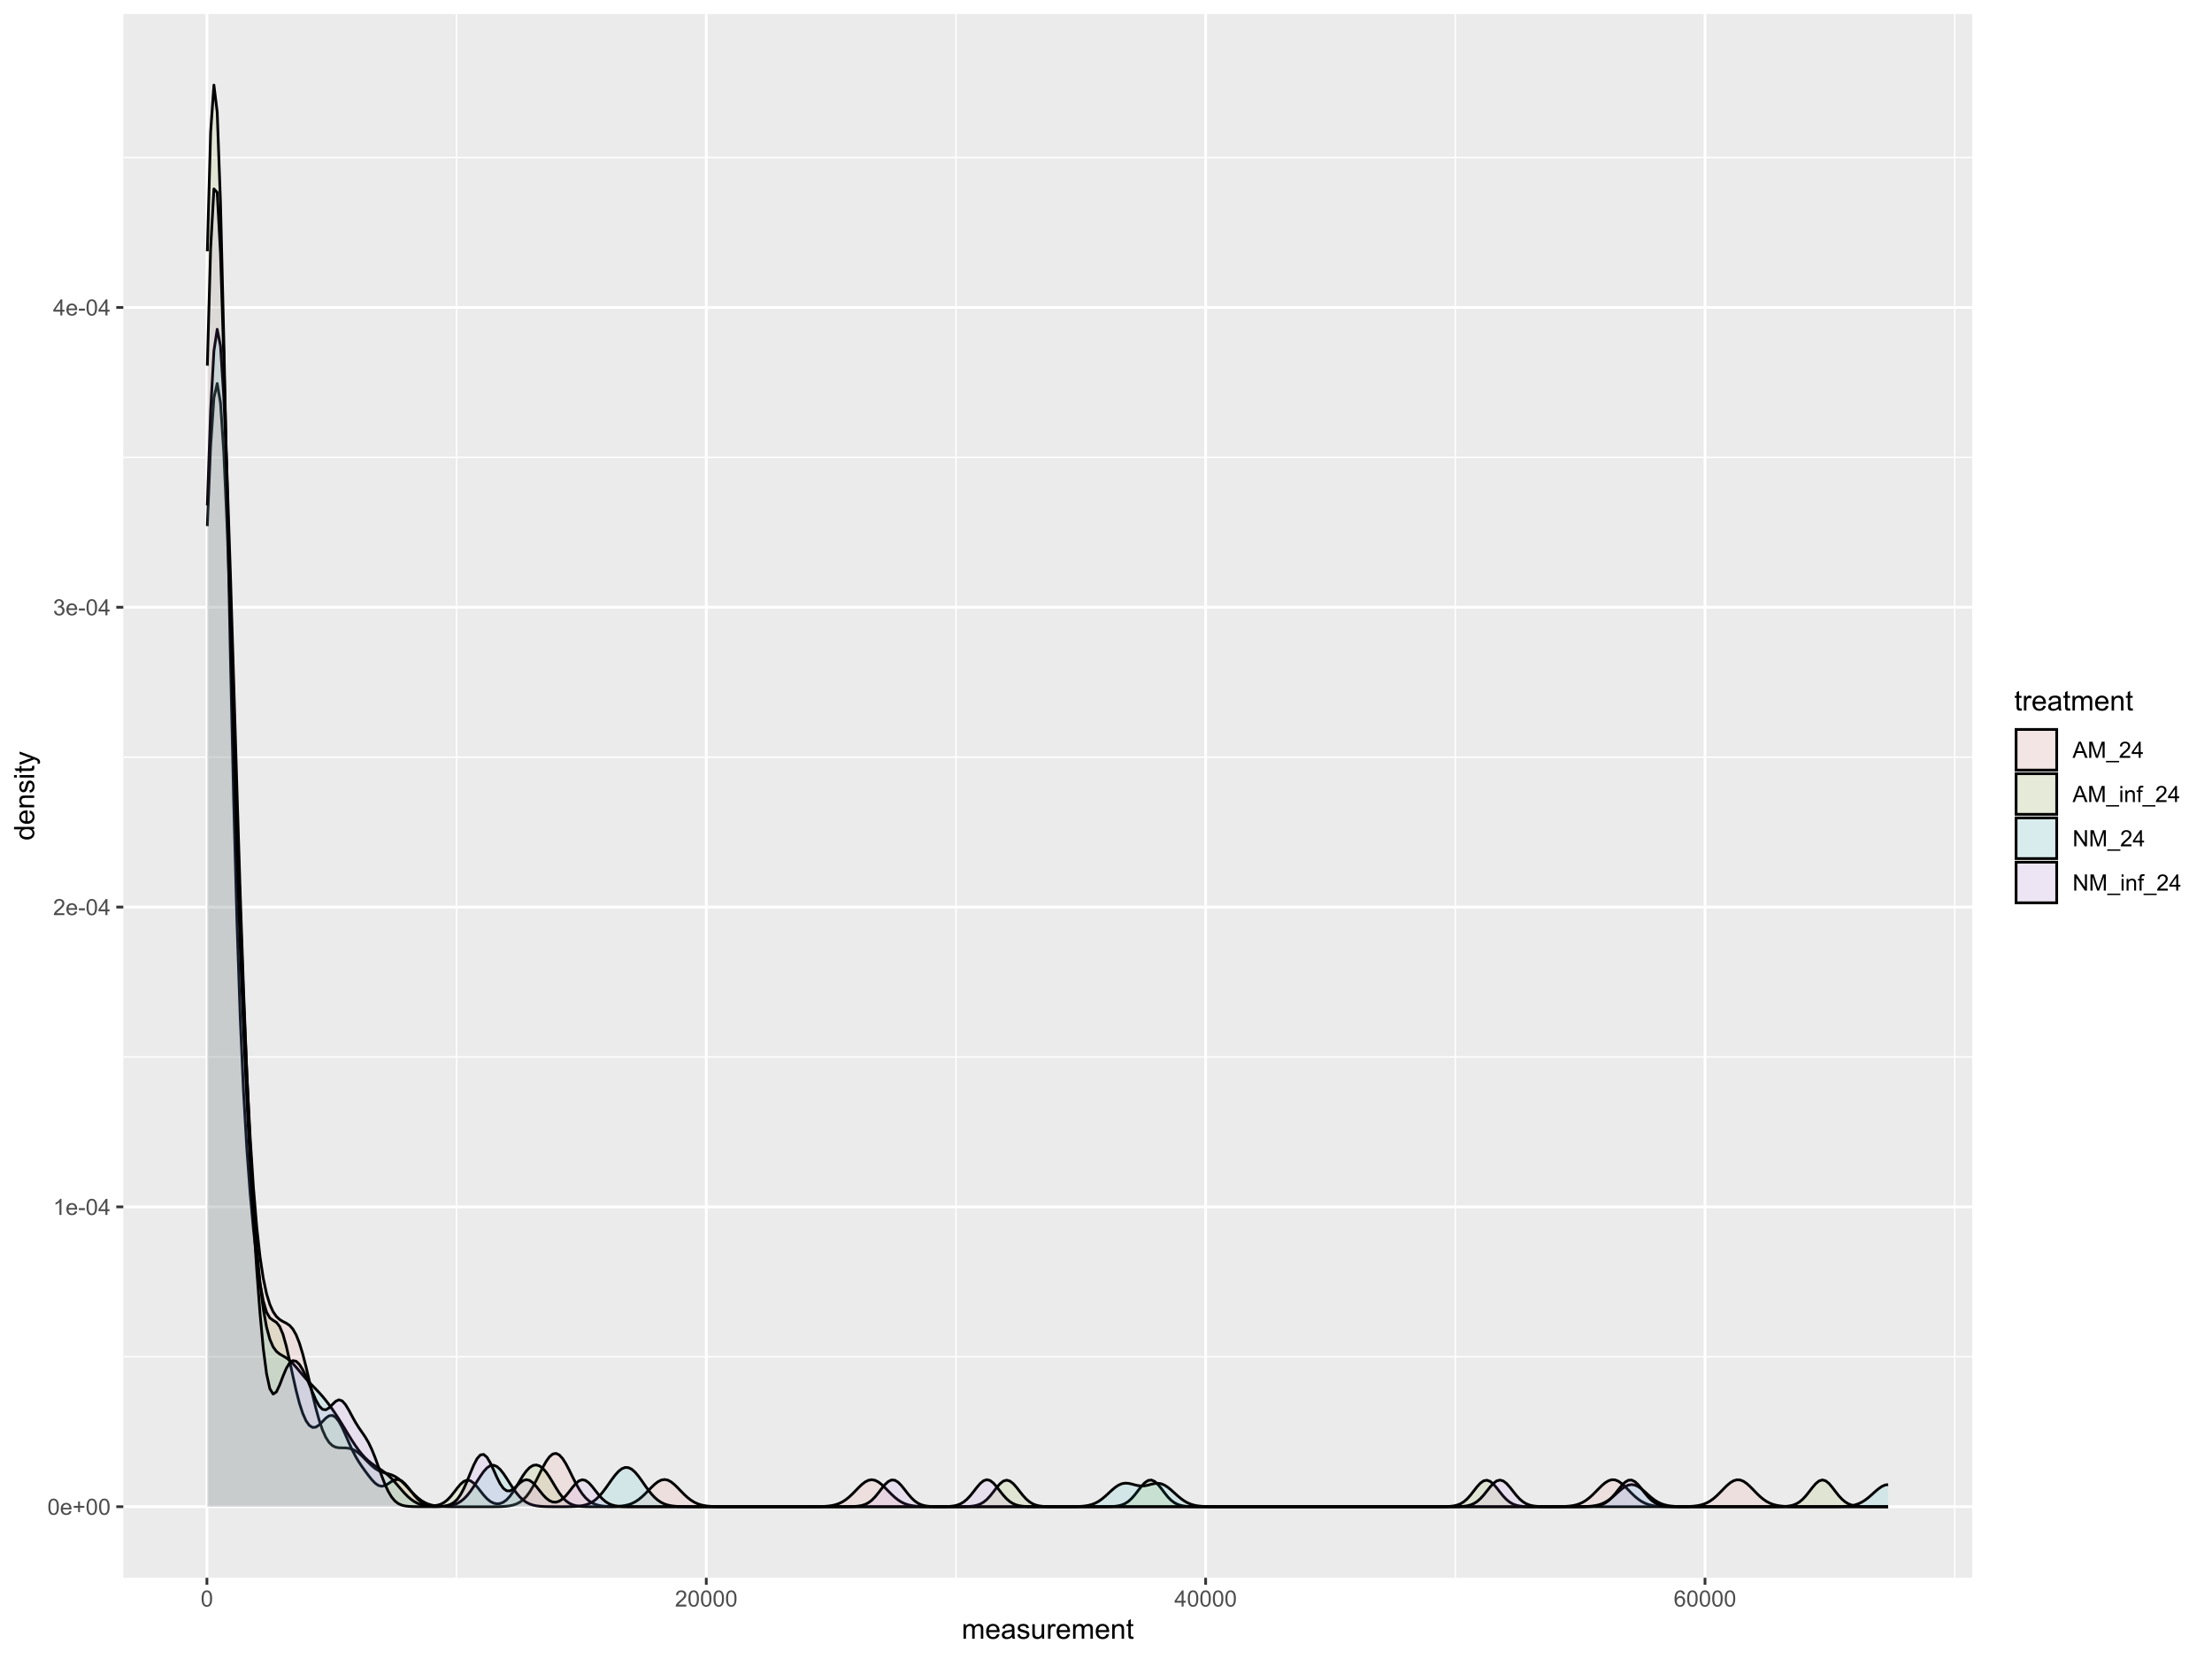 <?xml version="1.0" encoding="UTF-8"?>
<svg xmlns="http://www.w3.org/2000/svg" xmlns:xlink="http://www.w3.org/1999/xlink" width="864pt" height="648pt" viewBox="0 0 864 648" version="1.1">
<defs>
<g>
<symbol overflow="visible" id="glyph0-0">
<path style="stroke:none;" d="M 1.102 0 L 1.102 -5.5 L 5.5 -5.5 L 5.5 0 Z M 1.238 -0.137 L 5.363 -0.137 L 5.363 -5.363 L 1.238 -5.363 Z M 1.238 -0.137 "/>
</symbol>
<symbol overflow="visible" id="glyph0-1">
<path style="stroke:none;" d="M 0.367 -3.105 C 0.363 -3.848 0.438 -4.445 0.594 -4.902 C 0.742 -5.355 0.973 -5.707 1.277 -5.953 C 1.578 -6.199 1.957 -6.32 2.418 -6.324 C 2.754 -6.32 3.051 -6.254 3.309 -6.121 C 3.562 -5.984 3.773 -5.789 3.938 -5.531 C 4.102 -5.273 4.23 -4.961 4.328 -4.594 C 4.422 -4.227 4.469 -3.73 4.473 -3.105 C 4.469 -2.367 4.395 -1.77 4.242 -1.316 C 4.09 -0.859 3.863 -0.508 3.562 -0.262 C 3.258 -0.016 2.875 0.105 2.418 0.109 C 1.809 0.105 1.332 -0.109 0.988 -0.547 C 0.57 -1.066 0.363 -1.922 0.367 -3.105 Z M 1.16 -3.105 C 1.16 -2.07 1.281 -1.379 1.523 -1.039 C 1.766 -0.695 2.062 -0.527 2.418 -0.527 C 2.773 -0.527 3.074 -0.699 3.316 -1.043 C 3.559 -1.387 3.68 -2.074 3.68 -3.105 C 3.68 -4.145 3.559 -4.832 3.316 -5.172 C 3.074 -5.512 2.77 -5.684 2.41 -5.684 C 2.051 -5.684 1.77 -5.531 1.559 -5.234 C 1.293 -4.844 1.16 -4.137 1.16 -3.105 Z M 1.16 -3.105 "/>
</symbol>
<symbol overflow="visible" id="glyph0-2">
<path style="stroke:none;" d="M 3.703 -1.469 L 4.504 -1.371 C 4.375 -0.902 4.141 -0.539 3.801 -0.285 C 3.461 -0.027 3.027 0.098 2.496 0.102 C 1.828 0.098 1.297 -0.102 0.906 -0.512 C 0.512 -0.918 0.316 -1.496 0.32 -2.242 C 0.316 -3.008 0.516 -3.605 0.914 -4.031 C 1.309 -4.453 1.82 -4.664 2.453 -4.668 C 3.059 -4.664 3.555 -4.457 3.945 -4.043 C 4.328 -3.629 4.523 -3.043 4.527 -2.289 C 4.523 -2.242 4.523 -2.176 4.523 -2.086 L 1.121 -2.086 C 1.145 -1.582 1.289 -1.195 1.547 -0.93 C 1.801 -0.66 2.117 -0.527 2.5 -0.531 C 2.781 -0.527 3.023 -0.602 3.227 -0.754 C 3.426 -0.902 3.586 -1.141 3.703 -1.469 Z M 1.164 -2.719 L 3.711 -2.719 C 3.672 -3.102 3.578 -3.387 3.422 -3.582 C 3.172 -3.879 2.852 -4.031 2.461 -4.031 C 2.105 -4.031 1.805 -3.91 1.566 -3.672 C 1.32 -3.434 1.188 -3.117 1.164 -2.719 Z M 1.164 -2.719 "/>
</symbol>
<symbol overflow="visible" id="glyph0-3">
<path style="stroke:none;" d="M 2.203 -1.02 L 2.203 -2.746 L 0.488 -2.746 L 0.488 -3.469 L 2.203 -3.469 L 2.203 -5.184 L 2.934 -5.184 L 2.934 -3.469 L 4.648 -3.469 L 4.648 -2.746 L 2.934 -2.746 L 2.934 -1.02 Z M 2.203 -1.02 "/>
</symbol>
<symbol overflow="visible" id="glyph0-4">
<path style="stroke:none;" d="M 3.277 0 L 2.504 0 L 2.504 -4.93 C 2.316 -4.75 2.074 -4.574 1.773 -4.395 C 1.469 -4.215 1.195 -4.082 0.957 -3.996 L 0.957 -4.742 C 1.387 -4.941 1.766 -5.188 2.09 -5.48 C 2.414 -5.77 2.645 -6.051 2.781 -6.324 L 3.277 -6.324 Z M 3.277 0 "/>
</symbol>
<symbol overflow="visible" id="glyph0-5">
<path style="stroke:none;" d="M 0.281 -1.891 L 0.281 -2.668 L 2.656 -2.668 L 2.656 -1.891 Z M 0.281 -1.891 "/>
</symbol>
<symbol overflow="visible" id="glyph0-6">
<path style="stroke:none;" d="M 2.844 0 L 2.844 -1.508 L 0.113 -1.508 L 0.113 -2.219 L 2.988 -6.301 L 3.617 -6.301 L 3.617 -2.219 L 4.469 -2.219 L 4.469 -1.508 L 3.617 -1.508 L 3.617 0 Z M 2.844 -2.219 L 2.844 -5.059 L 0.871 -2.219 Z M 2.844 -2.219 "/>
</symbol>
<symbol overflow="visible" id="glyph0-7">
<path style="stroke:none;" d="M 4.43 -0.742 L 4.43 0 L 0.266 0 C 0.258 -0.188 0.289 -0.367 0.355 -0.539 C 0.461 -0.82 0.629 -1.098 0.863 -1.375 C 1.094 -1.648 1.434 -1.965 1.879 -2.328 C 2.562 -2.887 3.023 -3.332 3.266 -3.664 C 3.5 -3.988 3.621 -4.301 3.625 -4.594 C 3.621 -4.898 3.512 -5.156 3.297 -5.367 C 3.074 -5.578 2.789 -5.684 2.441 -5.684 C 2.066 -5.684 1.77 -5.57 1.547 -5.348 C 1.32 -5.125 1.207 -4.816 1.207 -4.422 L 0.414 -4.504 C 0.465 -5.094 0.668 -5.543 1.027 -5.855 C 1.379 -6.164 1.855 -6.32 2.457 -6.324 C 3.059 -6.32 3.539 -6.152 3.891 -5.82 C 4.242 -5.484 4.418 -5.07 4.422 -4.578 C 4.418 -4.32 4.367 -4.074 4.266 -3.832 C 4.164 -3.59 3.992 -3.332 3.754 -3.062 C 3.512 -2.793 3.113 -2.426 2.562 -1.957 C 2.094 -1.566 1.797 -1.301 1.664 -1.16 C 1.531 -1.02 1.422 -0.879 1.34 -0.742 Z M 4.43 -0.742 "/>
</symbol>
<symbol overflow="visible" id="glyph0-8">
<path style="stroke:none;" d="M 0.371 -1.664 L 1.145 -1.766 C 1.23 -1.324 1.383 -1.008 1.598 -0.816 C 1.809 -0.621 2.066 -0.527 2.375 -0.527 C 2.734 -0.527 3.043 -0.652 3.297 -0.906 C 3.547 -1.156 3.672 -1.469 3.676 -1.844 C 3.672 -2.195 3.555 -2.488 3.324 -2.719 C 3.09 -2.949 2.797 -3.062 2.441 -3.066 C 2.293 -3.062 2.109 -3.035 1.895 -2.98 L 1.98 -3.66 C 2.031 -3.652 2.07 -3.648 2.105 -3.652 C 2.434 -3.648 2.73 -3.734 2.996 -3.91 C 3.254 -4.078 3.387 -4.344 3.391 -4.703 C 3.387 -4.984 3.289 -5.219 3.102 -5.406 C 2.906 -5.59 2.66 -5.684 2.359 -5.688 C 2.055 -5.684 1.805 -5.59 1.605 -5.402 C 1.402 -5.215 1.273 -4.93 1.219 -4.555 L 0.445 -4.691 C 0.539 -5.207 0.754 -5.609 1.09 -5.895 C 1.426 -6.18 1.844 -6.32 2.344 -6.324 C 2.688 -6.32 3.004 -6.246 3.293 -6.102 C 3.582 -5.953 3.801 -5.754 3.953 -5.5 C 4.105 -5.242 4.184 -4.973 4.184 -4.688 C 4.184 -4.414 4.109 -4.164 3.965 -3.945 C 3.816 -3.719 3.602 -3.543 3.316 -3.41 C 3.688 -3.324 3.977 -3.145 4.184 -2.875 C 4.391 -2.602 4.492 -2.262 4.496 -1.859 C 4.492 -1.305 4.293 -0.84 3.895 -0.461 C 3.492 -0.078 2.984 0.109 2.371 0.113 C 1.816 0.109 1.355 -0.051 0.992 -0.379 C 0.625 -0.707 0.418 -1.137 0.371 -1.664 Z M 0.371 -1.664 "/>
</symbol>
<symbol overflow="visible" id="glyph0-9">
<path style="stroke:none;" d="M 4.379 -4.758 L 3.609 -4.695 C 3.539 -4.996 3.441 -5.219 3.316 -5.359 C 3.105 -5.574 2.848 -5.684 2.543 -5.688 C 2.297 -5.684 2.078 -5.617 1.895 -5.484 C 1.648 -5.305 1.457 -5.043 1.32 -4.703 C 1.176 -4.363 1.105 -3.879 1.102 -3.25 C 1.285 -3.531 1.512 -3.742 1.781 -3.879 C 2.051 -4.016 2.332 -4.082 2.629 -4.086 C 3.141 -4.082 3.578 -3.895 3.945 -3.516 C 4.305 -3.137 4.488 -2.645 4.492 -2.047 C 4.488 -1.648 4.402 -1.281 4.234 -0.941 C 4.062 -0.602 3.828 -0.34 3.531 -0.16 C 3.23 0.02 2.895 0.105 2.52 0.109 C 1.871 0.105 1.344 -0.129 0.941 -0.602 C 0.531 -1.074 0.328 -1.855 0.332 -2.949 C 0.328 -4.16 0.551 -5.047 1.004 -5.602 C 1.395 -6.082 1.926 -6.32 2.59 -6.324 C 3.086 -6.32 3.492 -6.184 3.809 -5.906 C 4.125 -5.629 4.312 -5.246 4.379 -4.758 Z M 1.219 -2.039 C 1.219 -1.773 1.273 -1.516 1.387 -1.273 C 1.5 -1.027 1.66 -0.844 1.863 -0.719 C 2.066 -0.59 2.277 -0.527 2.504 -0.527 C 2.828 -0.527 3.109 -0.656 3.348 -0.922 C 3.578 -1.184 3.695 -1.543 3.699 -2 C 3.695 -2.43 3.582 -2.773 3.352 -3.027 C 3.117 -3.273 2.824 -3.398 2.477 -3.402 C 2.121 -3.398 1.824 -3.273 1.582 -3.027 C 1.34 -2.773 1.219 -2.445 1.219 -2.039 Z M 1.219 -2.039 "/>
</symbol>
<symbol overflow="visible" id="glyph0-10">
<path style="stroke:none;" d="M -0.012 0 L 2.406 -6.301 L 3.305 -6.301 L 5.883 0 L 4.934 0 L 4.199 -1.906 L 1.562 -1.906 L 0.871 0 Z M 1.805 -2.586 L 3.941 -2.586 L 3.281 -4.332 C 3.078 -4.855 2.93 -5.293 2.836 -5.637 C 2.754 -5.23 2.641 -4.828 2.496 -4.434 Z M 1.805 -2.586 "/>
</symbol>
<symbol overflow="visible" id="glyph0-11">
<path style="stroke:none;" d="M 0.652 0 L 0.652 -6.301 L 1.906 -6.301 L 3.398 -1.84 C 3.535 -1.422 3.633 -1.109 3.699 -0.906 C 3.77 -1.133 3.883 -1.469 4.035 -1.918 L 5.543 -6.301 L 6.664 -6.301 L 6.664 0 L 5.859 0 L 5.859 -5.273 L 4.031 0 L 3.277 0 L 1.457 -5.363 L 1.457 0 Z M 0.652 0 "/>
</symbol>
<symbol overflow="visible" id="glyph0-12">
<path style="stroke:none;" d="M -0.133 1.75 L -0.133 1.191 L 4.992 1.191 L 4.992 1.75 Z M -0.133 1.75 "/>
</symbol>
<symbol overflow="visible" id="glyph0-13">
<path style="stroke:none;" d="M 0.586 -5.41 L 0.586 -6.301 L 1.359 -6.301 L 1.359 -5.41 Z M 0.586 0 L 0.586 -4.562 L 1.359 -4.562 L 1.359 0 Z M 0.586 0 "/>
</symbol>
<symbol overflow="visible" id="glyph0-14">
<path style="stroke:none;" d="M 0.578 0 L 0.578 -4.562 L 1.277 -4.562 L 1.277 -3.914 C 1.609 -4.414 2.09 -4.664 2.727 -4.668 C 3 -4.664 3.254 -4.613 3.484 -4.52 C 3.715 -4.418 3.887 -4.289 4.004 -4.129 C 4.113 -3.969 4.195 -3.777 4.246 -3.559 C 4.273 -3.41 4.289 -3.16 4.289 -2.805 L 4.289 0 L 3.516 0 L 3.516 -2.777 C 3.516 -3.09 3.484 -3.324 3.426 -3.484 C 3.363 -3.637 3.258 -3.762 3.105 -3.855 C 2.949 -3.949 2.77 -3.996 2.566 -3.996 C 2.234 -3.996 1.949 -3.891 1.711 -3.68 C 1.469 -3.469 1.348 -3.07 1.352 -2.492 L 1.352 0 Z M 0.578 0 "/>
</symbol>
<symbol overflow="visible" id="glyph0-15">
<path style="stroke:none;" d="M 0.766 0 L 0.766 -3.961 L 0.082 -3.961 L 0.082 -4.562 L 0.766 -4.562 L 0.766 -5.047 C 0.762 -5.352 0.789 -5.582 0.848 -5.73 C 0.918 -5.93 1.047 -6.09 1.238 -6.219 C 1.422 -6.34 1.688 -6.402 2.027 -6.406 C 2.246 -6.402 2.484 -6.379 2.75 -6.328 L 2.633 -5.656 C 2.469 -5.68 2.32 -5.695 2.18 -5.699 C 1.945 -5.695 1.777 -5.645 1.68 -5.547 C 1.582 -5.445 1.535 -5.258 1.535 -4.984 L 1.535 -4.562 L 2.422 -4.562 L 2.422 -3.961 L 1.535 -3.961 L 1.535 0 Z M 0.766 0 "/>
</symbol>
<symbol overflow="visible" id="glyph0-16">
<path style="stroke:none;" d="M 0.672 0 L 0.672 -6.301 L 1.527 -6.301 L 4.836 -1.352 L 4.836 -6.301 L 5.633 -6.301 L 5.633 0 L 4.777 0 L 1.469 -4.949 L 1.469 0 Z M 0.672 0 "/>
</symbol>
<symbol overflow="visible" id="glyph1-0">
<path style="stroke:none;" d="M 1.375 0 L 1.375 -6.875 L 6.875 -6.875 L 6.875 0 Z M 1.547 -0.172 L 6.703 -0.172 L 6.703 -6.703 L 1.547 -6.703 Z M 1.547 -0.172 "/>
</symbol>
<symbol overflow="visible" id="glyph1-1">
<path style="stroke:none;" d="M 0.727 0 L 0.727 -5.703 L 1.59 -5.703 L 1.59 -4.902 C 1.766 -5.18 2.004 -5.406 2.305 -5.578 C 2.598 -5.746 2.938 -5.828 3.32 -5.832 C 3.738 -5.828 4.086 -5.742 4.359 -5.566 C 4.629 -5.391 4.816 -5.145 4.93 -4.836 C 5.379 -5.496 5.969 -5.828 6.691 -5.832 C 7.254 -5.828 7.688 -5.672 7.996 -5.363 C 8.297 -5.047 8.449 -4.566 8.453 -3.914 L 8.453 0 L 7.492 0 L 7.492 -3.594 C 7.488 -3.977 7.457 -4.254 7.398 -4.426 C 7.332 -4.594 7.219 -4.734 7.059 -4.84 C 6.891 -4.941 6.695 -4.992 6.477 -4.996 C 6.07 -4.992 5.738 -4.859 5.477 -4.594 C 5.211 -4.328 5.078 -3.898 5.082 -3.312 L 5.082 0 L 4.113 0 L 4.113 -3.707 C 4.113 -4.133 4.031 -4.453 3.875 -4.672 C 3.715 -4.883 3.461 -4.992 3.105 -4.996 C 2.832 -4.992 2.578 -4.922 2.348 -4.781 C 2.117 -4.637 1.949 -4.426 1.848 -4.152 C 1.738 -3.875 1.688 -3.477 1.691 -2.961 L 1.691 0 Z M 0.727 0 "/>
</symbol>
<symbol overflow="visible" id="glyph1-2">
<path style="stroke:none;" d="M 4.629 -1.836 L 5.629 -1.715 C 5.469 -1.125 5.176 -0.672 4.75 -0.352 C 4.324 -0.031 3.781 0.129 3.121 0.129 C 2.281 0.129 1.617 -0.125 1.133 -0.641 C 0.641 -1.152 0.398 -1.875 0.402 -2.805 C 0.398 -3.762 0.645 -4.504 1.145 -5.035 C 1.637 -5.562 2.277 -5.828 3.066 -5.832 C 3.824 -5.828 4.449 -5.57 4.934 -5.051 C 5.418 -4.531 5.66 -3.801 5.66 -2.863 C 5.66 -2.805 5.656 -2.719 5.656 -2.605 L 1.402 -2.605 C 1.434 -1.977 1.613 -1.496 1.934 -1.164 C 2.25 -0.828 2.645 -0.66 3.125 -0.664 C 3.477 -0.66 3.781 -0.754 4.031 -0.945 C 4.281 -1.129 4.48 -1.426 4.629 -1.836 Z M 1.457 -3.398 L 4.641 -3.398 C 4.598 -3.879 4.473 -4.238 4.273 -4.48 C 3.961 -4.852 3.562 -5.039 3.078 -5.039 C 2.629 -5.039 2.258 -4.891 1.957 -4.594 C 1.652 -4.297 1.484 -3.898 1.457 -3.398 Z M 1.457 -3.398 "/>
</symbol>
<symbol overflow="visible" id="glyph1-3">
<path style="stroke:none;" d="M 4.445 -0.703 C 4.086 -0.398 3.742 -0.184 3.414 -0.059 C 3.082 0.066 2.727 0.129 2.348 0.129 C 1.719 0.129 1.238 -0.023 0.902 -0.328 C 0.566 -0.633 0.398 -1.023 0.398 -1.504 C 0.398 -1.781 0.461 -2.035 0.586 -2.27 C 0.711 -2.496 0.875 -2.684 1.086 -2.824 C 1.289 -2.965 1.523 -3.07 1.781 -3.141 C 1.969 -3.191 2.254 -3.238 2.641 -3.289 C 3.418 -3.375 3.992 -3.488 4.367 -3.621 C 4.367 -3.754 4.371 -3.836 4.371 -3.871 C 4.371 -4.266 4.277 -4.543 4.098 -4.703 C 3.848 -4.918 3.48 -5.027 2.996 -5.031 C 2.539 -5.027 2.203 -4.949 1.988 -4.793 C 1.77 -4.633 1.609 -4.352 1.508 -3.949 L 0.562 -4.078 C 0.648 -4.48 0.789 -4.805 0.988 -5.055 C 1.184 -5.301 1.469 -5.492 1.844 -5.629 C 2.215 -5.762 2.645 -5.828 3.137 -5.832 C 3.621 -5.828 4.02 -5.773 4.324 -5.66 C 4.629 -5.543 4.852 -5.398 4.996 -5.227 C 5.137 -5.055 5.238 -4.836 5.297 -4.57 C 5.328 -4.406 5.344 -4.109 5.344 -3.68 L 5.344 -2.391 C 5.344 -1.492 5.363 -0.922 5.406 -0.684 C 5.445 -0.445 5.527 -0.219 5.648 0 L 4.641 0 C 4.539 -0.199 4.473 -0.434 4.445 -0.703 Z M 4.367 -2.863 C 4.012 -2.719 3.488 -2.598 2.789 -2.496 C 2.391 -2.438 2.105 -2.371 1.941 -2.301 C 1.773 -2.227 1.648 -2.121 1.562 -1.988 C 1.473 -1.848 1.43 -1.695 1.43 -1.531 C 1.43 -1.27 1.527 -1.055 1.723 -0.887 C 1.918 -0.711 2.203 -0.625 2.578 -0.629 C 2.949 -0.625 3.277 -0.707 3.57 -0.871 C 3.859 -1.031 4.074 -1.254 4.211 -1.543 C 4.312 -1.754 4.363 -2.078 4.367 -2.508 Z M 4.367 -2.863 "/>
</symbol>
<symbol overflow="visible" id="glyph1-4">
<path style="stroke:none;" d="M 0.34 -1.703 L 1.293 -1.852 C 1.344 -1.469 1.492 -1.172 1.742 -0.969 C 1.984 -0.762 2.328 -0.66 2.773 -0.664 C 3.211 -0.66 3.539 -0.75 3.758 -0.934 C 3.969 -1.113 4.078 -1.328 4.082 -1.574 C 4.078 -1.789 3.984 -1.961 3.797 -2.09 C 3.664 -2.172 3.332 -2.281 2.809 -2.418 C 2.098 -2.594 1.605 -2.75 1.332 -2.883 C 1.055 -3.012 0.848 -3.191 0.711 -3.422 C 0.566 -3.652 0.496 -3.906 0.5 -4.188 C 0.496 -4.441 0.555 -4.676 0.672 -4.895 C 0.785 -5.105 0.945 -5.289 1.148 -5.438 C 1.297 -5.547 1.5 -5.637 1.762 -5.715 C 2.02 -5.789 2.301 -5.828 2.602 -5.832 C 3.047 -5.828 3.438 -5.766 3.777 -5.637 C 4.113 -5.508 4.363 -5.332 4.527 -5.113 C 4.688 -4.891 4.797 -4.598 4.859 -4.234 L 3.914 -4.102 C 3.871 -4.395 3.746 -4.621 3.543 -4.789 C 3.336 -4.953 3.043 -5.039 2.668 -5.039 C 2.223 -5.039 1.906 -4.965 1.719 -4.816 C 1.523 -4.668 1.43 -4.496 1.434 -4.301 C 1.43 -4.176 1.469 -4.062 1.551 -3.965 C 1.629 -3.859 1.754 -3.773 1.922 -3.707 C 2.016 -3.668 2.301 -3.586 2.777 -3.461 C 3.461 -3.273 3.938 -3.121 4.207 -3.008 C 4.477 -2.891 4.688 -2.723 4.844 -2.504 C 4.996 -2.277 5.074 -2.004 5.074 -1.676 C 5.074 -1.352 4.98 -1.047 4.793 -0.766 C 4.605 -0.48 4.332 -0.262 3.98 -0.105 C 3.621 0.051 3.223 0.129 2.777 0.129 C 2.035 0.129 1.469 -0.023 1.082 -0.332 C 0.691 -0.641 0.445 -1.098 0.34 -1.703 Z M 0.34 -1.703 "/>
</symbol>
<symbol overflow="visible" id="glyph1-5">
<path style="stroke:none;" d="M 4.465 0 L 4.465 -0.836 C 4.02 -0.191 3.414 0.129 2.652 0.129 C 2.312 0.129 2 0.066 1.711 -0.062 C 1.418 -0.191 1.199 -0.355 1.059 -0.551 C 0.914 -0.746 0.816 -0.984 0.762 -1.266 C 0.723 -1.453 0.703 -1.754 0.703 -2.172 L 0.703 -5.703 L 1.672 -5.703 L 1.672 -2.539 C 1.668 -2.031 1.688 -1.691 1.73 -1.52 C 1.785 -1.262 1.914 -1.062 2.113 -0.922 C 2.309 -0.773 2.555 -0.703 2.848 -0.703 C 3.137 -0.703 3.406 -0.777 3.66 -0.926 C 3.914 -1.074 4.094 -1.273 4.199 -1.531 C 4.305 -1.785 4.359 -2.16 4.359 -2.648 L 4.359 -5.703 L 5.328 -5.703 L 5.328 0 Z M 4.465 0 "/>
</symbol>
<symbol overflow="visible" id="glyph1-6">
<path style="stroke:none;" d="M 0.715 0 L 0.715 -5.703 L 1.586 -5.703 L 1.586 -4.84 C 1.805 -5.242 2.008 -5.508 2.199 -5.637 C 2.383 -5.766 2.59 -5.828 2.82 -5.832 C 3.141 -5.828 3.473 -5.727 3.812 -5.523 L 3.48 -4.625 C 3.242 -4.762 3.004 -4.832 2.773 -4.836 C 2.555 -4.832 2.363 -4.77 2.199 -4.645 C 2.027 -4.516 1.91 -4.34 1.844 -4.113 C 1.73 -3.77 1.676 -3.391 1.68 -2.984 L 1.68 0 Z M 0.715 0 "/>
</symbol>
<symbol overflow="visible" id="glyph1-7">
<path style="stroke:none;" d="M 0.727 0 L 0.727 -5.703 L 1.594 -5.703 L 1.594 -4.895 C 2.012 -5.516 2.617 -5.828 3.41 -5.832 C 3.754 -5.828 4.066 -5.766 4.355 -5.645 C 4.641 -5.52 4.859 -5.359 5.004 -5.16 C 5.145 -4.957 5.242 -4.719 5.305 -4.445 C 5.336 -4.266 5.355 -3.953 5.359 -3.508 L 5.359 0 L 4.395 0 L 4.395 -3.469 C 4.395 -3.863 4.355 -4.156 4.281 -4.352 C 4.203 -4.543 4.07 -4.699 3.879 -4.82 C 3.688 -4.934 3.461 -4.992 3.207 -4.996 C 2.793 -4.992 2.438 -4.859 2.141 -4.602 C 1.836 -4.336 1.688 -3.844 1.691 -3.117 L 1.691 0 Z M 0.727 0 "/>
</symbol>
<symbol overflow="visible" id="glyph1-8">
<path style="stroke:none;" d="M 2.836 -0.863 L 2.977 -0.012 C 2.703 0.043 2.457 0.07 2.246 0.074 C 1.891 0.07 1.621 0.02 1.43 -0.09 C 1.234 -0.199 1.098 -0.348 1.02 -0.527 C 0.941 -0.707 0.902 -1.086 0.902 -1.672 L 0.902 -4.953 L 0.195 -4.953 L 0.195 -5.703 L 0.902 -5.703 L 0.902 -7.117 L 1.863 -7.695 L 1.863 -5.703 L 2.836 -5.703 L 2.836 -4.953 L 1.863 -4.953 L 1.863 -1.617 C 1.863 -1.34 1.879 -1.16 1.914 -1.086 C 1.945 -1.004 2 -0.941 2.078 -0.898 C 2.152 -0.848 2.262 -0.824 2.41 -0.828 C 2.516 -0.824 2.66 -0.836 2.836 -0.863 Z M 2.836 -0.863 "/>
</symbol>
<symbol overflow="visible" id="glyph2-0">
<path style="stroke:none;" d="M 0 -1.375 L -6.875 -1.375 L -6.875 -6.875 L 0 -6.875 Z M -0.172 -1.547 L -0.172 -6.703 L -6.703 -6.703 L -6.703 -1.547 Z M -0.172 -1.547 "/>
</symbol>
<symbol overflow="visible" id="glyph2-1">
<path style="stroke:none;" d="M 0 -4.426 L -0.719 -4.426 C -0.152 -4.059 0.129 -3.527 0.129 -2.832 C 0.129 -2.371 0.004 -1.953 -0.246 -1.574 C -0.496 -1.191 -0.844 -0.895 -1.297 -0.688 C -1.742 -0.477 -2.262 -0.375 -2.848 -0.375 C -3.414 -0.375 -3.93 -0.469 -4.395 -0.66 C -4.859 -0.848 -5.215 -1.133 -5.461 -1.516 C -5.707 -1.895 -5.828 -2.32 -5.832 -2.789 C -5.828 -3.133 -5.758 -3.438 -5.613 -3.707 C -5.469 -3.973 -5.277 -4.191 -5.047 -4.359 L -7.875 -4.363 L -7.875 -5.324 L 0 -5.324 Z M -2.848 -1.371 C -2.113 -1.371 -1.566 -1.523 -1.207 -1.832 C -0.844 -2.137 -0.66 -2.5 -0.664 -2.922 C -0.66 -3.34 -0.836 -3.699 -1.184 -3.996 C -1.527 -4.293 -2.055 -4.441 -2.766 -4.441 C -3.547 -4.441 -4.117 -4.289 -4.484 -3.988 C -4.844 -3.688 -5.027 -3.316 -5.031 -2.879 C -5.027 -2.445 -4.852 -2.086 -4.504 -1.801 C -4.152 -1.512 -3.602 -1.371 -2.848 -1.371 Z M -2.848 -1.371 "/>
</symbol>
<symbol overflow="visible" id="glyph2-2">
<path style="stroke:none;" d="M -1.836 -4.629 L -1.715 -5.629 C -1.125 -5.469 -0.672 -5.176 -0.352 -4.75 C -0.031 -4.324 0.129 -3.781 0.129 -3.121 C 0.129 -2.281 -0.125 -1.617 -0.641 -1.133 C -1.152 -0.641 -1.875 -0.398 -2.805 -0.402 C -3.762 -0.398 -4.504 -0.645 -5.035 -1.145 C -5.562 -1.637 -5.828 -2.277 -5.832 -3.066 C -5.828 -3.824 -5.57 -4.449 -5.051 -4.934 C -4.531 -5.418 -3.801 -5.66 -2.863 -5.66 C -2.805 -5.66 -2.719 -5.656 -2.605 -5.656 L -2.605 -1.402 C -1.977 -1.434 -1.496 -1.613 -1.164 -1.934 C -0.828 -2.25 -0.66 -2.645 -0.664 -3.125 C -0.66 -3.477 -0.754 -3.781 -0.941 -4.031 C -1.125 -4.281 -1.422 -4.48 -1.836 -4.629 Z M -3.398 -1.457 L -3.398 -4.641 C -3.879 -4.598 -4.238 -4.473 -4.48 -4.273 C -4.852 -3.961 -5.039 -3.562 -5.039 -3.078 C -5.039 -2.629 -4.891 -2.258 -4.594 -1.957 C -4.297 -1.652 -3.898 -1.484 -3.398 -1.457 Z M -3.398 -1.457 "/>
</symbol>
<symbol overflow="visible" id="glyph2-3">
<path style="stroke:none;" d="M 0 -0.727 L -5.703 -0.727 L -5.703 -1.594 L -4.895 -1.594 C -5.516 -2.012 -5.828 -2.617 -5.832 -3.41 C -5.828 -3.754 -5.766 -4.066 -5.645 -4.355 C -5.52 -4.641 -5.359 -4.859 -5.16 -5.004 C -4.957 -5.145 -4.719 -5.242 -4.445 -5.305 C -4.266 -5.336 -3.953 -5.355 -3.508 -5.359 L 0 -5.359 L 0 -4.395 L -3.469 -4.395 C -3.863 -4.395 -4.156 -4.355 -4.352 -4.281 C -4.543 -4.203 -4.699 -4.07 -4.82 -3.879 C -4.934 -3.688 -4.992 -3.461 -4.996 -3.207 C -4.992 -2.793 -4.859 -2.438 -4.602 -2.141 C -4.336 -1.836 -3.844 -1.688 -3.117 -1.691 L 0 -1.691 Z M 0 -0.727 "/>
</symbol>
<symbol overflow="visible" id="glyph2-4">
<path style="stroke:none;" d="M -1.703 -0.34 L -1.852 -1.293 C -1.469 -1.344 -1.172 -1.492 -0.969 -1.742 C -0.762 -1.984 -0.66 -2.328 -0.664 -2.773 C -0.66 -3.211 -0.75 -3.539 -0.934 -3.758 C -1.113 -3.969 -1.328 -4.078 -1.574 -4.082 C -1.789 -4.078 -1.961 -3.984 -2.09 -3.797 C -2.172 -3.664 -2.281 -3.332 -2.418 -2.809 C -2.594 -2.098 -2.75 -1.609 -2.883 -1.336 C -3.012 -1.062 -3.191 -0.852 -3.422 -0.711 C -3.652 -0.566 -3.906 -0.496 -4.188 -0.5 C -4.441 -0.496 -4.676 -0.555 -4.895 -0.672 C -5.105 -0.785 -5.289 -0.945 -5.438 -1.148 C -5.547 -1.297 -5.637 -1.5 -5.715 -1.762 C -5.789 -2.02 -5.828 -2.301 -5.832 -2.602 C -5.828 -3.047 -5.766 -3.438 -5.637 -3.777 C -5.508 -4.113 -5.332 -4.363 -5.113 -4.527 C -4.891 -4.688 -4.598 -4.797 -4.234 -4.859 L -4.102 -3.914 C -4.395 -3.871 -4.621 -3.746 -4.789 -3.543 C -4.953 -3.336 -5.039 -3.043 -5.039 -2.668 C -5.039 -2.223 -4.965 -1.906 -4.816 -1.719 C -4.668 -1.523 -4.496 -1.43 -4.301 -1.434 C -4.176 -1.43 -4.062 -1.469 -3.965 -1.551 C -3.859 -1.629 -3.773 -1.754 -3.707 -1.922 C -3.668 -2.016 -3.586 -2.301 -3.461 -2.777 C -3.273 -3.461 -3.121 -3.938 -3.008 -4.207 C -2.891 -4.477 -2.723 -4.688 -2.5 -4.844 C -2.277 -4.996 -2.004 -5.074 -1.676 -5.074 C -1.352 -5.074 -1.047 -4.98 -0.766 -4.793 C -0.48 -4.605 -0.262 -4.332 -0.105 -3.98 C 0.051 -3.621 0.129 -3.223 0.129 -2.777 C 0.129 -2.035 -0.023 -1.469 -0.332 -1.082 C -0.641 -0.691 -1.098 -0.445 -1.703 -0.34 Z M -1.703 -0.34 "/>
</symbol>
<symbol overflow="visible" id="glyph2-5">
<path style="stroke:none;" d="M -6.762 -0.73 L -7.875 -0.73 L -7.875 -1.699 L -6.762 -1.699 Z M 0 -0.73 L -5.703 -0.73 L -5.703 -1.699 L 0 -1.695 Z M 0 -0.73 "/>
</symbol>
<symbol overflow="visible" id="glyph2-6">
<path style="stroke:none;" d="M -0.863 -2.836 L -0.012 -2.977 C 0.043 -2.703 0.07 -2.457 0.074 -2.246 C 0.07 -1.891 0.02 -1.621 -0.09 -1.43 C -0.199 -1.234 -0.348 -1.098 -0.527 -1.02 C -0.707 -0.941 -1.086 -0.902 -1.672 -0.902 L -4.953 -0.902 L -4.953 -0.195 L -5.703 -0.195 L -5.703 -0.902 L -7.117 -0.902 L -7.695 -1.863 L -5.703 -1.863 L -5.703 -2.836 L -4.953 -2.836 L -4.953 -1.863 L -1.617 -1.863 C -1.34 -1.863 -1.16 -1.879 -1.082 -1.914 C -1 -1.945 -0.938 -2 -0.895 -2.078 C -0.848 -2.152 -0.824 -2.262 -0.828 -2.41 C -0.824 -2.516 -0.836 -2.66 -0.863 -2.836 Z M -0.863 -2.836 "/>
</symbol>
<symbol overflow="visible" id="glyph2-7">
<path style="stroke:none;" d="M 2.195 -0.684 L 1.289 -0.574 C 1.344 -0.785 1.371 -0.969 1.375 -1.129 C 1.371 -1.34 1.336 -1.512 1.266 -1.641 C 1.195 -1.77 1.094 -1.875 0.969 -1.961 C 0.867 -2.02 0.629 -2.117 0.246 -2.258 C 0.191 -2.27 0.113 -2.301 0.012 -2.344 L -5.703 -0.176 L -5.703 -1.219 L -2.402 -2.406 C -1.98 -2.559 -1.539 -2.695 -1.078 -2.82 C -1.523 -2.926 -1.957 -3.059 -2.379 -3.219 L -5.703 -4.438 L -5.703 -5.402 L 0.098 -3.234 C 0.719 -3 1.148 -2.816 1.391 -2.691 C 1.707 -2.516 1.941 -2.32 2.094 -2.098 C 2.238 -1.875 2.312 -1.609 2.316 -1.305 C 2.312 -1.117 2.273 -0.91 2.195 -0.684 Z M 2.195 -0.684 "/>
</symbol>
</g>
<clipPath id="clip1">
  <path d="M 48.16 5.48 L 770.328 5.48 L 770.328 616.277 L 48.16 616.277 Z M 48.16 5.48 "/>
</clipPath>
<clipPath id="clip2">
  <path d="M 48.16 529 L 770.328 529 L 770.328 531 L 48.16 531 Z M 48.16 529 "/>
</clipPath>
<clipPath id="clip3">
  <path d="M 48.16 412 L 770.328 412 L 770.328 414 L 48.16 414 Z M 48.16 412 "/>
</clipPath>
<clipPath id="clip4">
  <path d="M 48.16 295 L 770.328 295 L 770.328 297 L 48.16 297 Z M 48.16 295 "/>
</clipPath>
<clipPath id="clip5">
  <path d="M 48.16 178 L 770.328 178 L 770.328 179 L 48.16 179 Z M 48.16 178 "/>
</clipPath>
<clipPath id="clip6">
  <path d="M 48.16 61 L 770.328 61 L 770.328 62 L 48.16 62 Z M 48.16 61 "/>
</clipPath>
<clipPath id="clip7">
  <path d="M 178 5.48 L 179 5.48 L 179 616.277 L 178 616.277 Z M 178 5.48 "/>
</clipPath>
<clipPath id="clip8">
  <path d="M 373 5.48 L 374 5.48 L 374 616.277 L 373 616.277 Z M 373 5.48 "/>
</clipPath>
<clipPath id="clip9">
  <path d="M 568 5.48 L 569 5.48 L 569 616.277 L 568 616.277 Z M 568 5.48 "/>
</clipPath>
<clipPath id="clip10">
  <path d="M 763 5.48 L 764 5.48 L 764 616.277 L 763 616.277 Z M 763 5.48 "/>
</clipPath>
<clipPath id="clip11">
  <path d="M 48.16 587 L 770.328 587 L 770.328 590 L 48.16 590 Z M 48.16 587 "/>
</clipPath>
<clipPath id="clip12">
  <path d="M 48.16 470 L 770.328 470 L 770.328 472 L 48.16 472 Z M 48.16 470 "/>
</clipPath>
<clipPath id="clip13">
  <path d="M 48.16 353 L 770.328 353 L 770.328 355 L 48.16 355 Z M 48.16 353 "/>
</clipPath>
<clipPath id="clip14">
  <path d="M 48.16 236 L 770.328 236 L 770.328 238 L 48.16 238 Z M 48.16 236 "/>
</clipPath>
<clipPath id="clip15">
  <path d="M 48.16 119 L 770.328 119 L 770.328 121 L 48.16 121 Z M 48.16 119 "/>
</clipPath>
<clipPath id="clip16">
  <path d="M 80 5.48 L 82 5.48 L 82 616.277 L 80 616.277 Z M 80 5.48 "/>
</clipPath>
<clipPath id="clip17">
  <path d="M 275 5.48 L 277 5.48 L 277 616.277 L 275 616.277 Z M 275 5.48 "/>
</clipPath>
<clipPath id="clip18">
  <path d="M 470 5.48 L 472 5.48 L 472 616.277 L 470 616.277 Z M 470 5.48 "/>
</clipPath>
<clipPath id="clip19">
  <path d="M 665 5.48 L 667 5.48 L 667 616.277 L 665 616.277 Z M 665 5.48 "/>
</clipPath>
</defs>
<g id="surface21">
<rect x="0" y="0" width="864" height="648" style="fill:rgb(100%,100%,100%);fill-opacity:1;stroke:none;"/>
<rect x="0" y="0" width="864" height="648" style="fill:rgb(100%,100%,100%);fill-opacity:1;stroke:none;"/>
<path style="fill:none;stroke-width:1.067;stroke-linecap:round;stroke-linejoin:round;stroke:rgb(100%,100%,100%);stroke-opacity:1;stroke-miterlimit:10;" d="M 0 648 L 864 648 L 864 0 L 0 0 Z M 0 648 "/>
<g clip-path="url(#clip1)" clip-rule="nonzero">
<path style=" stroke:none;fill-rule:nonzero;fill:rgb(92.157%,92.157%,92.157%);fill-opacity:1;" d="M 48.16 616.277 L 770.328 616.277 L 770.328 5.48 L 48.16 5.48 Z M 48.16 616.277 "/>
</g>
<g clip-path="url(#clip2)" clip-rule="nonzero">
<path style="fill:none;stroke-width:0.533;stroke-linecap:butt;stroke-linejoin:round;stroke:rgb(100%,100%,100%);stroke-opacity:1;stroke-miterlimit:10;" d="M 48.16 529.957 L 770.328 529.957 "/>
</g>
<g clip-path="url(#clip3)" clip-rule="nonzero">
<path style="fill:none;stroke-width:0.533;stroke-linecap:butt;stroke-linejoin:round;stroke:rgb(100%,100%,100%);stroke-opacity:1;stroke-miterlimit:10;" d="M 48.16 412.848 L 770.328 412.848 "/>
</g>
<g clip-path="url(#clip4)" clip-rule="nonzero">
<path style="fill:none;stroke-width:0.533;stroke-linecap:butt;stroke-linejoin:round;stroke:rgb(100%,100%,100%);stroke-opacity:1;stroke-miterlimit:10;" d="M 48.16 295.742 L 770.328 295.742 "/>
</g>
<g clip-path="url(#clip5)" clip-rule="nonzero">
<path style="fill:none;stroke-width:0.533;stroke-linecap:butt;stroke-linejoin:round;stroke:rgb(100%,100%,100%);stroke-opacity:1;stroke-miterlimit:10;" d="M 48.16 178.633 L 770.328 178.633 "/>
</g>
<g clip-path="url(#clip6)" clip-rule="nonzero">
<path style="fill:none;stroke-width:0.533;stroke-linecap:butt;stroke-linejoin:round;stroke:rgb(100%,100%,100%);stroke-opacity:1;stroke-miterlimit:10;" d="M 48.16 61.523 L 770.328 61.523 "/>
</g>
<g clip-path="url(#clip7)" clip-rule="nonzero">
<path style="fill:none;stroke-width:0.533;stroke-linecap:butt;stroke-linejoin:round;stroke:rgb(100%,100%,100%);stroke-opacity:1;stroke-miterlimit:10;" d="M 178.348 616.277 L 178.348 5.48 "/>
</g>
<g clip-path="url(#clip8)" clip-rule="nonzero">
<path style="fill:none;stroke-width:0.533;stroke-linecap:butt;stroke-linejoin:round;stroke:rgb(100%,100%,100%);stroke-opacity:1;stroke-miterlimit:10;" d="M 373.395 616.277 L 373.395 5.48 "/>
</g>
<g clip-path="url(#clip9)" clip-rule="nonzero">
<path style="fill:none;stroke-width:0.533;stroke-linecap:butt;stroke-linejoin:round;stroke:rgb(100%,100%,100%);stroke-opacity:1;stroke-miterlimit:10;" d="M 568.445 616.277 L 568.445 5.48 "/>
</g>
<g clip-path="url(#clip10)" clip-rule="nonzero">
<path style="fill:none;stroke-width:0.533;stroke-linecap:butt;stroke-linejoin:round;stroke:rgb(100%,100%,100%);stroke-opacity:1;stroke-miterlimit:10;" d="M 763.492 616.277 L 763.492 5.48 "/>
</g>
<g clip-path="url(#clip11)" clip-rule="nonzero">
<path style="fill:none;stroke-width:1.067;stroke-linecap:butt;stroke-linejoin:round;stroke:rgb(100%,100%,100%);stroke-opacity:1;stroke-miterlimit:10;" d="M 48.16 588.512 L 770.328 588.512 "/>
</g>
<g clip-path="url(#clip12)" clip-rule="nonzero">
<path style="fill:none;stroke-width:1.067;stroke-linecap:butt;stroke-linejoin:round;stroke:rgb(100%,100%,100%);stroke-opacity:1;stroke-miterlimit:10;" d="M 48.16 471.402 L 770.328 471.402 "/>
</g>
<g clip-path="url(#clip13)" clip-rule="nonzero">
<path style="fill:none;stroke-width:1.067;stroke-linecap:butt;stroke-linejoin:round;stroke:rgb(100%,100%,100%);stroke-opacity:1;stroke-miterlimit:10;" d="M 48.16 354.297 L 770.328 354.297 "/>
</g>
<g clip-path="url(#clip14)" clip-rule="nonzero">
<path style="fill:none;stroke-width:1.067;stroke-linecap:butt;stroke-linejoin:round;stroke:rgb(100%,100%,100%);stroke-opacity:1;stroke-miterlimit:10;" d="M 48.16 237.188 L 770.328 237.188 "/>
</g>
<g clip-path="url(#clip15)" clip-rule="nonzero">
<path style="fill:none;stroke-width:1.067;stroke-linecap:butt;stroke-linejoin:round;stroke:rgb(100%,100%,100%);stroke-opacity:1;stroke-miterlimit:10;" d="M 48.16 120.078 L 770.328 120.078 "/>
</g>
<g clip-path="url(#clip16)" clip-rule="nonzero">
<path style="fill:none;stroke-width:1.067;stroke-linecap:butt;stroke-linejoin:round;stroke:rgb(100%,100%,100%);stroke-opacity:1;stroke-miterlimit:10;" d="M 80.824 616.277 L 80.824 5.48 "/>
</g>
<g clip-path="url(#clip17)" clip-rule="nonzero">
<path style="fill:none;stroke-width:1.067;stroke-linecap:butt;stroke-linejoin:round;stroke:rgb(100%,100%,100%);stroke-opacity:1;stroke-miterlimit:10;" d="M 275.871 616.277 L 275.871 5.48 "/>
</g>
<g clip-path="url(#clip18)" clip-rule="nonzero">
<path style="fill:none;stroke-width:1.067;stroke-linecap:butt;stroke-linejoin:round;stroke:rgb(100%,100%,100%);stroke-opacity:1;stroke-miterlimit:10;" d="M 470.922 616.277 L 470.922 5.48 "/>
</g>
<g clip-path="url(#clip19)" clip-rule="nonzero">
<path style="fill:none;stroke-width:1.067;stroke-linecap:butt;stroke-linejoin:round;stroke:rgb(100%,100%,100%);stroke-opacity:1;stroke-miterlimit:10;" d="M 665.969 616.277 L 665.969 5.48 "/>
</g>
<path style=" stroke:none;fill-rule:nonzero;fill:rgb(97.255%,46.275%,42.745%);fill-opacity:0.102;" d="M 80.984 205.492 L 82.27 174.316 L 83.555 155.379 L 84.84 149.809 L 86.125 157.398 L 87.41 176.707 L 88.695 205.363 L 89.98 240.469 L 91.266 279.016 L 92.551 318.227 L 93.832 355.809 L 95.117 389.812 L 96.402 419.258 L 97.688 443.863 L 98.973 463.691 L 100.258 479.129 L 101.543 490.758 L 102.828 499.262 L 104.113 505.312 L 105.398 509.516 L 106.68 512.359 L 107.965 514.223 L 109.25 515.41 L 110.535 516.188 L 111.82 516.84 L 113.105 517.691 L 114.391 519.125 L 115.676 521.391 L 116.961 524.641 L 118.246 528.859 L 119.527 533.859 L 120.812 539.324 L 122.098 544.875 L 123.383 550.117 L 124.668 554.734 L 125.953 558.523 L 127.238 561.398 L 128.523 563.395 L 129.809 564.629 L 131.094 565.27 L 132.375 565.492 L 133.66 565.531 L 134.945 565.551 L 136.23 565.688 L 137.516 566.043 L 138.801 566.672 L 140.086 567.578 L 141.371 568.715 L 142.656 570 L 143.941 571.312 L 145.223 572.539 L 146.508 573.578 L 147.793 574.379 L 149.078 574.941 L 150.363 575.332 L 151.648 575.664 L 152.934 576.074 L 154.219 576.66 L 155.504 577.48 L 156.789 578.535 L 158.07 579.789 L 159.355 581.16 L 160.641 582.555 L 161.926 583.875 L 163.211 585.051 L 164.496 586.039 L 165.781 586.824 L 167.066 587.41 L 168.352 587.824 L 169.637 588.094 L 170.918 588.27 L 172.203 588.379 L 173.488 588.441 L 174.773 588.477 L 176.059 588.496 L 177.344 588.504 L 179.914 588.512 L 190.191 588.512 L 191.477 588.508 L 192.762 588.5 L 194.047 588.488 L 195.332 588.457 L 196.617 588.402 L 197.898 588.305 L 199.184 588.137 L 200.469 587.855 L 201.754 587.41 L 203.039 586.746 L 204.324 585.789 L 205.609 584.48 L 206.895 582.758 L 208.18 580.652 L 209.465 578.242 L 210.746 575.668 L 212.031 573.117 L 213.316 570.828 L 214.602 569.039 L 215.887 567.949 L 217.172 567.688 L 218.457 568.289 L 219.742 569.684 L 221.027 571.715 L 222.312 574.16 L 223.594 576.773 L 224.879 579.312 L 226.164 581.59 L 227.449 583.516 L 228.734 585.051 L 230.02 586.215 L 231.305 587.051 L 232.59 587.621 L 233.875 587.992 L 235.16 588.219 L 236.441 588.348 L 237.727 588.414 L 239.012 588.434 L 240.297 588.414 L 241.582 588.355 L 242.867 588.242 L 244.152 588.047 L 245.438 587.742 L 246.723 587.289 L 248.008 586.66 L 249.289 585.836 L 250.574 584.809 L 251.859 583.613 L 253.145 582.305 L 254.43 580.977 L 255.715 579.754 L 257 578.762 L 258.285 578.113 L 259.57 577.895 L 260.855 578.133 L 262.137 578.828 L 263.422 579.863 L 264.707 581.109 L 265.992 582.445 L 267.277 583.746 L 268.562 584.926 L 269.848 585.93 L 271.133 586.73 L 272.418 587.336 L 273.703 587.773 L 274.984 588.066 L 276.27 588.258 L 277.555 588.371 L 278.84 588.438 L 280.125 588.477 L 281.41 588.496 L 282.695 588.504 L 285.266 588.512 L 314.812 588.512 L 317.383 588.504 L 318.668 588.492 L 319.953 588.473 L 321.238 588.43 L 322.523 588.359 L 323.809 588.238 L 325.094 588.039 L 326.375 587.734 L 327.66 587.289 L 328.945 586.676 L 330.23 585.867 L 331.516 584.859 L 332.801 583.676 L 334.086 582.371 L 335.371 581.043 L 336.656 579.816 L 337.941 578.832 L 339.223 578.191 L 340.508 577.977 L 341.793 578.207 L 343.078 578.855 L 344.363 579.84 L 345.648 581.055 L 346.934 582.367 L 348.219 583.668 L 349.504 584.855 L 350.789 585.875 L 352.07 586.695 L 353.355 587.316 L 354.641 587.754 L 355.926 588.047 L 357.211 588.242 L 358.496 588.359 L 359.781 588.43 L 361.066 588.469 L 362.352 588.492 L 363.637 588.504 L 364.918 588.508 L 366.203 588.512 L 603.887 588.512 L 606.457 588.504 L 607.742 588.496 L 609.027 588.48 L 610.309 588.445 L 611.594 588.391 L 612.879 588.289 L 614.164 588.121 L 615.449 587.855 L 616.734 587.457 L 618.02 586.895 L 619.305 586.145 L 620.59 585.191 L 621.875 584.059 L 623.156 582.793 L 624.441 581.477 L 625.727 580.215 L 627.012 579.137 L 628.297 578.363 L 629.582 577.98 L 630.867 578.047 L 632.152 578.566 L 633.438 579.477 L 634.723 580.645 L 636.004 581.945 L 637.289 583.258 L 638.574 584.484 L 639.859 585.551 L 641.145 586.43 L 642.43 587.109 L 643.715 587.609 L 645 587.957 L 646.285 588.184 L 647.57 588.328 L 648.852 588.414 L 650.137 588.461 L 651.422 588.488 L 652.707 588.5 L 653.992 588.504 L 655.277 588.504 L 656.562 588.496 L 657.848 588.48 L 659.133 588.445 L 660.418 588.387 L 661.703 588.285 L 662.984 588.121 L 664.27 587.863 L 665.555 587.477 L 666.84 586.93 L 668.125 586.195 L 669.41 585.25 L 670.695 584.109 L 671.98 582.832 L 673.266 581.5 L 674.551 580.234 L 675.832 579.156 L 677.117 578.379 L 678.402 578.004 L 679.688 578.07 L 680.973 578.57 L 682.258 579.449 L 683.543 580.602 L 684.828 581.906 L 686.113 583.234 L 687.398 584.484 L 688.68 585.559 L 689.965 586.434 L 691.25 587.113 L 692.535 587.609 L 693.82 587.953 L 695.105 588.18 L 696.391 588.324 L 697.676 588.41 L 698.961 588.461 L 700.246 588.488 L 701.527 588.5 L 702.812 588.508 L 704.098 588.512 L 737.504 588.512 L 80.984 588.512 Z M 80.984 205.492 "/>
<path style="fill:none;stroke-width:1.067;stroke-linecap:butt;stroke-linejoin:round;stroke:rgb(0%,0%,0%);stroke-opacity:1;stroke-miterlimit:10;" d="M 80.984 205.492 L 82.27 174.316 L 83.555 155.379 L 84.84 149.809 L 86.125 157.398 L 87.41 176.707 L 88.695 205.363 L 89.98 240.469 L 91.266 279.016 L 92.551 318.227 L 93.832 355.809 L 95.117 389.812 L 96.402 419.258 L 97.688 443.863 L 98.973 463.691 L 100.258 479.129 L 101.543 490.758 L 102.828 499.262 L 104.113 505.312 L 105.398 509.516 L 106.68 512.359 L 107.965 514.223 L 109.25 515.41 L 110.535 516.188 L 111.82 516.84 L 113.105 517.691 L 114.391 519.125 L 115.676 521.391 L 116.961 524.641 L 118.246 528.859 L 119.527 533.859 L 120.812 539.324 L 122.098 544.875 L 123.383 550.117 L 124.668 554.734 L 125.953 558.523 L 127.238 561.398 L 128.523 563.395 L 129.809 564.629 L 131.094 565.27 L 132.375 565.492 L 133.66 565.531 L 134.945 565.551 L 136.23 565.688 L 137.516 566.043 L 138.801 566.672 L 140.086 567.578 L 141.371 568.715 L 142.656 570 L 143.941 571.312 L 145.223 572.539 L 146.508 573.578 L 147.793 574.379 L 149.078 574.941 L 150.363 575.332 L 151.648 575.664 L 152.934 576.074 L 154.219 576.66 L 155.504 577.48 L 156.789 578.535 L 158.07 579.789 L 159.355 581.16 L 160.641 582.555 L 161.926 583.875 L 163.211 585.051 L 164.496 586.039 L 165.781 586.824 L 167.066 587.41 L 168.352 587.824 L 169.637 588.094 L 170.918 588.27 L 172.203 588.379 L 173.488 588.441 L 174.773 588.477 L 176.059 588.496 L 177.344 588.504 L 179.914 588.512 L 190.191 588.512 L 191.477 588.508 L 192.762 588.5 L 194.047 588.488 L 195.332 588.457 L 196.617 588.402 L 197.898 588.305 L 199.184 588.137 L 200.469 587.855 L 201.754 587.41 L 203.039 586.746 L 204.324 585.789 L 205.609 584.48 L 206.895 582.758 L 208.18 580.652 L 209.465 578.242 L 210.746 575.668 L 212.031 573.117 L 213.316 570.828 L 214.602 569.039 L 215.887 567.949 L 217.172 567.688 L 218.457 568.289 L 219.742 569.684 L 221.027 571.715 L 222.312 574.16 L 223.594 576.773 L 224.879 579.312 L 226.164 581.59 L 227.449 583.516 L 228.734 585.051 L 230.02 586.215 L 231.305 587.051 L 232.59 587.621 L 233.875 587.992 L 235.16 588.219 L 236.441 588.348 L 237.727 588.414 L 239.012 588.434 L 240.297 588.414 L 241.582 588.355 L 242.867 588.242 L 244.152 588.047 L 245.438 587.742 L 246.723 587.289 L 248.008 586.66 L 249.289 585.836 L 250.574 584.809 L 251.859 583.613 L 253.145 582.305 L 254.43 580.977 L 255.715 579.754 L 257 578.762 L 258.285 578.113 L 259.57 577.895 L 260.855 578.133 L 262.137 578.828 L 263.422 579.863 L 264.707 581.109 L 265.992 582.445 L 267.277 583.746 L 268.562 584.926 L 269.848 585.93 L 271.133 586.73 L 272.418 587.336 L 273.703 587.773 L 274.984 588.066 L 276.27 588.258 L 277.555 588.371 L 278.84 588.438 L 280.125 588.477 L 281.41 588.496 L 282.695 588.504 L 285.266 588.512 L 314.812 588.512 L 317.383 588.504 L 318.668 588.492 L 319.953 588.473 L 321.238 588.43 L 322.523 588.359 L 323.809 588.238 L 325.094 588.039 L 326.375 587.734 L 327.66 587.289 L 328.945 586.676 L 330.23 585.867 L 331.516 584.859 L 332.801 583.676 L 334.086 582.371 L 335.371 581.043 L 336.656 579.816 L 337.941 578.832 L 339.223 578.191 L 340.508 577.977 L 341.793 578.207 L 343.078 578.855 L 344.363 579.84 L 345.648 581.055 L 346.934 582.367 L 348.219 583.668 L 349.504 584.855 L 350.789 585.875 L 352.07 586.695 L 353.355 587.316 L 354.641 587.754 L 355.926 588.047 L 357.211 588.242 L 358.496 588.359 L 359.781 588.43 L 361.066 588.469 L 362.352 588.492 L 363.637 588.504 L 364.918 588.508 L 366.203 588.512 L 603.887 588.512 L 606.457 588.504 L 607.742 588.496 L 609.027 588.48 L 610.309 588.445 L 611.594 588.391 L 612.879 588.289 L 614.164 588.121 L 615.449 587.855 L 616.734 587.457 L 618.02 586.895 L 619.305 586.145 L 620.59 585.191 L 621.875 584.059 L 623.156 582.793 L 624.441 581.477 L 625.727 580.215 L 627.012 579.137 L 628.297 578.363 L 629.582 577.98 L 630.867 578.047 L 632.152 578.566 L 633.438 579.477 L 634.723 580.645 L 636.004 581.945 L 637.289 583.258 L 638.574 584.484 L 639.859 585.551 L 641.145 586.43 L 642.43 587.109 L 643.715 587.609 L 645 587.957 L 646.285 588.184 L 647.57 588.328 L 648.852 588.414 L 650.137 588.461 L 651.422 588.488 L 652.707 588.5 L 653.992 588.504 L 655.277 588.504 L 656.562 588.496 L 657.848 588.48 L 659.133 588.445 L 660.418 588.387 L 661.703 588.285 L 662.984 588.121 L 664.27 587.863 L 665.555 587.477 L 666.84 586.93 L 668.125 586.195 L 669.41 585.25 L 670.695 584.109 L 671.98 582.832 L 673.266 581.5 L 674.551 580.234 L 675.832 579.156 L 677.117 578.379 L 678.402 578.004 L 679.688 578.07 L 680.973 578.57 L 682.258 579.449 L 683.543 580.602 L 684.828 581.906 L 686.113 583.234 L 687.398 584.484 L 688.68 585.559 L 689.965 586.434 L 691.25 587.113 L 692.535 587.609 L 693.82 587.953 L 695.105 588.18 L 696.391 588.324 L 697.676 588.41 L 698.961 588.461 L 700.246 588.488 L 701.527 588.5 L 702.812 588.508 L 704.098 588.512 L 737.504 588.512 "/>
<path style=" stroke:none;fill-rule:nonzero;fill:rgb(48.627%,68.235%,0%);fill-opacity:0.102;" d="M 80.984 98.168 L 82.27 51.676 L 83.555 33.242 L 84.84 43.773 L 86.125 79.273 L 87.41 132.266 L 88.695 193.891 L 89.98 255.953 L 91.266 312.383 L 92.551 359.832 L 93.832 397.492 L 95.117 426.406 L 96.402 448.523 L 97.688 465.879 L 98.973 479.996 L 100.258 491.68 L 101.543 501.09 L 102.828 508.082 L 104.113 512.539 L 105.398 514.762 L 106.68 515.719 L 107.965 516.512 L 109.25 518.141 L 110.535 521.211 L 111.82 525.777 L 113.105 531.41 L 114.391 537.43 L 115.676 543.16 L 116.961 548.125 L 118.246 552.074 L 119.527 554.945 L 120.812 556.754 L 122.098 557.551 L 123.383 557.422 L 124.668 556.562 L 125.953 555.266 L 127.238 553.93 L 128.523 553.016 L 129.809 552.844 L 131.094 553.586 L 132.375 555.227 L 133.66 557.602 L 134.945 560.43 L 136.23 563.395 L 137.516 566.211 L 138.801 568.723 L 140.086 570.898 L 141.371 572.828 L 142.656 574.621 L 143.941 576.344 L 145.223 577.953 L 146.508 579.305 L 147.793 580.207 L 149.078 580.527 L 150.363 580.246 L 151.648 579.516 L 152.934 578.66 L 154.219 578.023 L 155.504 577.883 L 156.789 578.363 L 158.07 579.434 L 159.355 580.922 L 160.641 582.586 L 161.926 584.199 L 163.211 585.586 L 164.496 586.66 L 165.781 587.406 L 167.066 587.867 L 168.352 588.086 L 169.637 588.105 L 170.918 587.926 L 172.203 587.52 L 173.488 586.84 L 174.773 585.828 L 176.059 584.477 L 177.344 582.879 L 178.629 581.199 L 179.914 579.688 L 181.199 578.598 L 182.484 578.141 L 183.766 578.398 L 185.051 579.316 L 186.336 580.723 L 187.621 582.355 L 188.906 583.973 L 190.191 585.371 L 191.477 586.434 L 192.762 587.105 L 194.047 587.387 L 195.332 587.273 L 196.617 586.754 L 197.898 585.812 L 199.184 584.41 L 200.469 582.621 L 201.754 580.555 L 203.039 578.383 L 204.324 576.309 L 205.609 574.531 L 206.895 573.199 L 208.18 572.406 L 209.465 572.199 L 210.746 572.582 L 212.031 573.539 L 213.316 575.008 L 214.602 576.879 L 215.887 578.992 L 217.172 581.148 L 218.457 583.156 L 219.742 584.863 L 221.027 586.191 L 222.312 587.125 L 223.594 587.734 L 224.879 588.102 L 226.164 588.312 L 227.449 588.422 L 228.734 588.473 L 230.02 588.496 L 231.305 588.508 L 232.59 588.512 L 372.629 588.512 L 375.199 588.504 L 376.484 588.484 L 377.766 588.449 L 379.051 588.371 L 380.336 588.215 L 381.621 587.934 L 382.906 587.461 L 384.191 586.723 L 385.477 585.672 L 386.762 584.285 L 388.047 582.664 L 389.332 580.996 L 390.613 579.527 L 391.898 578.512 L 393.184 578.145 L 394.469 578.496 L 395.754 579.488 L 397.039 580.93 L 398.324 582.578 L 399.609 584.184 L 400.895 585.574 L 402.18 586.656 L 403.461 587.426 L 404.746 587.922 L 406.031 588.215 L 407.316 588.375 L 408.602 588.453 L 409.887 588.488 L 411.172 588.504 L 413.742 588.512 L 429.16 588.512 L 430.441 588.508 L 431.727 588.5 L 433.012 588.484 L 434.297 588.441 L 435.582 588.352 L 436.867 588.172 L 438.152 587.84 L 439.438 587.293 L 440.723 586.457 L 442.008 585.297 L 443.289 583.832 L 444.574 582.18 L 445.859 580.531 L 447.145 579.148 L 448.43 578.273 L 449.715 578.09 L 451 578.633 L 452.285 579.801 L 453.57 581.371 L 454.855 583.078 L 456.137 584.676 L 457.422 585.984 L 458.707 586.957 L 459.992 587.617 L 461.277 588.031 L 462.562 588.273 L 463.848 588.402 L 465.133 588.465 L 466.418 588.492 L 467.703 588.504 L 468.984 588.512 L 560.203 588.512 L 561.488 588.508 L 562.773 588.5 L 564.059 588.48 L 565.344 588.438 L 566.629 588.352 L 567.914 588.18 L 569.199 587.871 L 570.484 587.359 L 571.766 586.574 L 573.051 585.469 L 574.336 584.047 L 575.621 582.402 L 576.906 580.75 L 578.191 579.34 L 579.477 578.418 L 580.762 578.164 L 582.047 578.621 L 583.332 579.695 L 584.613 581.18 L 585.898 582.832 L 587.184 584.406 L 588.469 585.754 L 589.754 586.785 L 591.039 587.508 L 592.324 587.969 L 593.609 588.242 L 594.895 588.387 L 596.18 588.457 L 597.461 588.492 L 598.746 588.504 L 601.316 588.512 L 691.25 588.512 L 693.82 588.504 L 695.105 588.488 L 696.391 588.453 L 697.676 588.375 L 698.961 588.219 L 700.246 587.934 L 701.527 587.449 L 702.812 586.695 L 704.098 585.629 L 705.383 584.246 L 706.668 582.637 L 707.953 580.973 L 709.238 579.488 L 710.523 578.449 L 711.809 578.059 L 713.094 578.406 L 714.375 579.426 L 715.66 580.93 L 716.945 582.621 L 718.23 584.242 L 719.516 585.621 L 720.801 586.688 L 722.086 587.438 L 723.371 587.922 L 724.656 588.211 L 725.941 588.371 L 727.223 588.449 L 728.508 588.488 L 729.793 588.504 L 732.363 588.512 L 737.504 588.512 L 80.984 588.512 Z M 80.984 98.168 "/>
<path style="fill:none;stroke-width:1.067;stroke-linecap:butt;stroke-linejoin:round;stroke:rgb(0%,0%,0%);stroke-opacity:1;stroke-miterlimit:10;" d="M 80.984 98.168 L 82.27 51.676 L 83.555 33.242 L 84.84 43.773 L 86.125 79.273 L 87.41 132.266 L 88.695 193.891 L 89.98 255.953 L 91.266 312.383 L 92.551 359.832 L 93.832 397.492 L 95.117 426.406 L 96.402 448.523 L 97.688 465.879 L 98.973 479.996 L 100.258 491.68 L 101.543 501.09 L 102.828 508.082 L 104.113 512.539 L 105.398 514.762 L 106.68 515.719 L 107.965 516.512 L 109.25 518.141 L 110.535 521.211 L 111.82 525.777 L 113.105 531.41 L 114.391 537.43 L 115.676 543.16 L 116.961 548.125 L 118.246 552.074 L 119.527 554.945 L 120.812 556.754 L 122.098 557.551 L 123.383 557.422 L 124.668 556.562 L 125.953 555.266 L 127.238 553.93 L 128.523 553.016 L 129.809 552.844 L 131.094 553.586 L 132.375 555.227 L 133.66 557.602 L 134.945 560.43 L 136.23 563.395 L 137.516 566.211 L 138.801 568.723 L 140.086 570.898 L 141.371 572.828 L 142.656 574.621 L 143.941 576.344 L 145.223 577.953 L 146.508 579.305 L 147.793 580.207 L 149.078 580.527 L 150.363 580.246 L 151.648 579.516 L 152.934 578.66 L 154.219 578.023 L 155.504 577.883 L 156.789 578.363 L 158.07 579.434 L 159.355 580.922 L 160.641 582.586 L 161.926 584.199 L 163.211 585.586 L 164.496 586.66 L 165.781 587.406 L 167.066 587.867 L 168.352 588.086 L 169.637 588.105 L 170.918 587.926 L 172.203 587.52 L 173.488 586.84 L 174.773 585.828 L 176.059 584.477 L 177.344 582.879 L 178.629 581.199 L 179.914 579.688 L 181.199 578.598 L 182.484 578.141 L 183.766 578.398 L 185.051 579.316 L 186.336 580.723 L 187.621 582.355 L 188.906 583.973 L 190.191 585.371 L 191.477 586.434 L 192.762 587.105 L 194.047 587.387 L 195.332 587.273 L 196.617 586.754 L 197.898 585.812 L 199.184 584.41 L 200.469 582.621 L 201.754 580.555 L 203.039 578.383 L 204.324 576.309 L 205.609 574.531 L 206.895 573.199 L 208.18 572.406 L 209.465 572.199 L 210.746 572.582 L 212.031 573.539 L 213.316 575.008 L 214.602 576.879 L 215.887 578.992 L 217.172 581.148 L 218.457 583.156 L 219.742 584.863 L 221.027 586.191 L 222.312 587.125 L 223.594 587.734 L 224.879 588.102 L 226.164 588.312 L 227.449 588.422 L 228.734 588.473 L 230.02 588.496 L 231.305 588.508 L 232.59 588.512 L 372.629 588.512 L 375.199 588.504 L 376.484 588.484 L 377.766 588.449 L 379.051 588.371 L 380.336 588.215 L 381.621 587.934 L 382.906 587.461 L 384.191 586.723 L 385.477 585.672 L 386.762 584.285 L 388.047 582.664 L 389.332 580.996 L 390.613 579.527 L 391.898 578.512 L 393.184 578.145 L 394.469 578.496 L 395.754 579.488 L 397.039 580.93 L 398.324 582.578 L 399.609 584.184 L 400.895 585.574 L 402.18 586.656 L 403.461 587.426 L 404.746 587.922 L 406.031 588.215 L 407.316 588.375 L 408.602 588.453 L 409.887 588.488 L 411.172 588.504 L 413.742 588.512 L 429.16 588.512 L 430.441 588.508 L 431.727 588.5 L 433.012 588.484 L 434.297 588.441 L 435.582 588.352 L 436.867 588.172 L 438.152 587.84 L 439.438 587.293 L 440.723 586.457 L 442.008 585.297 L 443.289 583.832 L 444.574 582.18 L 445.859 580.531 L 447.145 579.148 L 448.43 578.273 L 449.715 578.09 L 451 578.633 L 452.285 579.801 L 453.57 581.371 L 454.855 583.078 L 456.137 584.676 L 457.422 585.984 L 458.707 586.957 L 459.992 587.617 L 461.277 588.031 L 462.562 588.273 L 463.848 588.402 L 465.133 588.465 L 466.418 588.492 L 467.703 588.504 L 468.984 588.512 L 560.203 588.512 L 561.488 588.508 L 562.773 588.5 L 564.059 588.48 L 565.344 588.438 L 566.629 588.352 L 567.914 588.18 L 569.199 587.871 L 570.484 587.359 L 571.766 586.574 L 573.051 585.469 L 574.336 584.047 L 575.621 582.402 L 576.906 580.75 L 578.191 579.34 L 579.477 578.418 L 580.762 578.164 L 582.047 578.621 L 583.332 579.695 L 584.613 581.18 L 585.898 582.832 L 587.184 584.406 L 588.469 585.754 L 589.754 586.785 L 591.039 587.508 L 592.324 587.969 L 593.609 588.242 L 594.895 588.387 L 596.18 588.457 L 597.461 588.492 L 598.746 588.504 L 601.316 588.512 L 691.25 588.512 L 693.82 588.504 L 695.105 588.488 L 696.391 588.453 L 697.676 588.375 L 698.961 588.219 L 700.246 587.934 L 701.527 587.449 L 702.812 586.695 L 704.098 585.629 L 705.383 584.246 L 706.668 582.637 L 707.953 580.973 L 709.238 579.488 L 710.523 578.449 L 711.809 578.059 L 713.094 578.406 L 714.375 579.426 L 715.66 580.93 L 716.945 582.621 L 718.23 584.242 L 719.516 585.621 L 720.801 586.688 L 722.086 587.438 L 723.371 587.922 L 724.656 588.211 L 725.941 588.371 L 727.223 588.449 L 728.508 588.488 L 729.793 588.504 L 732.363 588.512 L 737.504 588.512 "/>
<path style=" stroke:none;fill-rule:nonzero;fill:rgb(0%,74.902%,76.863%);fill-opacity:0.102;" d="M 80.984 197.434 L 82.27 160.527 L 83.555 137.059 L 84.84 128.625 L 86.125 135.176 L 87.41 155.133 L 88.695 185.777 L 89.98 223.77 L 91.266 265.676 L 92.551 308.387 L 93.832 349.297 L 95.117 386.473 L 96.402 419.059 L 97.688 446.66 L 98.973 469.297 L 100.258 487.266 L 101.543 501.039 L 102.828 511.195 L 104.113 518.348 L 105.398 523.113 L 106.68 526.09 L 107.965 527.844 L 109.25 528.879 L 110.535 529.617 L 111.82 530.375 L 113.105 531.34 L 114.391 532.578 L 115.676 534.023 L 116.961 535.566 L 118.246 537.105 L 119.527 538.574 L 120.812 539.953 L 122.098 541.273 L 123.383 542.59 L 124.668 543.953 L 125.953 545.406 L 127.238 546.969 L 128.523 548.652 L 129.809 550.441 L 131.094 552.336 L 132.375 554.32 L 133.66 556.383 L 136.23 560.609 L 137.516 562.676 L 138.801 564.637 L 140.086 566.438 L 141.371 568.043 L 142.656 569.441 L 143.941 570.641 L 145.223 571.664 L 146.508 572.566 L 147.793 573.406 L 149.078 574.262 L 150.363 575.195 L 151.648 576.266 L 152.934 577.5 L 154.219 578.895 L 155.504 580.379 L 156.789 581.883 L 158.07 583.312 L 159.355 584.602 L 160.641 585.695 L 161.926 586.574 L 163.211 587.242 L 164.496 587.715 L 165.781 588.039 L 167.066 588.242 L 168.352 588.363 L 169.637 588.426 L 170.918 588.445 L 172.203 588.434 L 173.488 588.375 L 174.773 588.262 L 176.059 588.059 L 177.344 587.727 L 178.629 587.215 L 179.914 586.469 L 181.199 585.445 L 182.484 584.117 L 183.766 582.488 L 185.051 580.617 L 186.336 578.605 L 187.621 576.605 L 188.906 574.797 L 190.191 573.367 L 191.477 572.488 L 192.762 572.293 L 194.047 572.801 L 195.332 573.926 L 196.617 575.527 L 197.898 577.434 L 199.184 579.453 L 200.469 581.418 L 201.754 583.195 L 203.039 584.699 L 204.324 585.898 L 205.609 586.805 L 206.895 587.445 L 208.18 587.879 L 209.465 588.156 L 210.746 588.32 L 212.031 588.414 L 213.316 588.465 L 214.602 588.488 L 215.887 588.5 L 217.172 588.508 L 218.457 588.508 L 221.027 588.5 L 222.312 588.48 L 223.594 588.449 L 224.879 588.387 L 226.164 588.277 L 227.449 588.094 L 228.734 587.801 L 230.02 587.352 L 231.305 586.703 L 232.59 585.789 L 233.875 584.605 L 235.16 583.152 L 236.441 581.48 L 237.727 579.668 L 239.012 577.84 L 240.297 576.141 L 241.582 574.715 L 242.867 573.695 L 244.152 573.188 L 245.438 573.242 L 246.723 573.855 L 248.008 574.973 L 249.289 576.48 L 250.574 578.238 L 251.859 580.098 L 253.145 581.895 L 254.43 583.516 L 255.715 584.898 L 257 586.008 L 258.285 586.852 L 259.57 587.461 L 260.855 587.879 L 262.137 588.148 L 263.422 588.312 L 264.707 588.41 L 265.992 588.461 L 267.277 588.488 L 268.562 588.5 L 269.848 588.508 L 271.133 588.512 L 415.027 588.512 L 416.309 588.508 L 417.594 588.504 L 418.879 588.492 L 420.164 588.465 L 421.449 588.418 L 422.734 588.336 L 424.02 588.191 L 425.305 587.961 L 426.59 587.605 L 427.875 587.094 L 429.16 586.395 L 430.441 585.488 L 431.727 584.414 L 433.012 583.234 L 434.297 582.047 L 435.582 580.969 L 436.867 580.109 L 438.152 579.547 L 439.438 579.316 L 440.723 579.383 L 442.008 579.652 L 443.289 580 L 444.574 580.293 L 445.859 580.426 L 447.145 580.348 L 448.43 580.086 L 449.715 579.738 L 451 579.453 L 452.285 579.363 L 453.57 579.562 L 454.855 580.09 L 456.137 580.914 L 457.422 581.957 L 459.992 584.277 L 461.277 585.348 L 462.562 586.262 L 463.848 586.992 L 465.133 587.535 L 466.418 587.918 L 467.703 588.168 L 468.984 588.324 L 470.27 588.41 L 471.555 588.461 L 472.84 588.488 L 474.125 588.5 L 475.41 588.508 L 476.695 588.512 L 612.879 588.512 L 615.449 588.504 L 616.734 588.496 L 618.02 588.48 L 619.305 588.445 L 620.59 588.379 L 621.875 588.266 L 623.156 588.082 L 624.441 587.789 L 625.727 587.363 L 627.012 586.754 L 628.297 585.953 L 629.582 584.973 L 630.867 583.859 L 632.152 582.695 L 633.438 581.598 L 634.723 580.691 L 636.004 580.086 L 637.289 579.867 L 638.574 580.066 L 639.859 580.652 L 641.145 581.551 L 642.43 582.645 L 643.715 583.812 L 645 584.934 L 646.285 585.922 L 647.57 586.723 L 648.852 587.332 L 650.137 587.77 L 651.422 588.066 L 652.707 588.258 L 653.992 588.375 L 655.277 588.441 L 656.562 588.477 L 657.848 588.496 L 659.133 588.504 L 661.703 588.512 L 713.094 588.512 L 714.375 588.508 L 715.66 588.504 L 716.945 588.496 L 718.23 588.477 L 719.516 588.441 L 720.801 588.379 L 722.086 588.266 L 723.371 588.082 L 724.656 587.789 L 725.941 587.352 L 727.223 586.734 L 728.508 585.93 L 729.793 584.945 L 731.078 583.832 L 732.363 582.672 L 733.648 581.578 L 734.934 580.672 L 736.219 580.074 L 737.504 579.863 L 737.504 588.512 L 80.984 588.512 Z M 80.984 197.434 "/>
<path style="fill:none;stroke-width:1.067;stroke-linecap:butt;stroke-linejoin:round;stroke:rgb(0%,0%,0%);stroke-opacity:1;stroke-miterlimit:10;" d="M 80.984 197.434 L 82.27 160.527 L 83.555 137.059 L 84.84 128.625 L 86.125 135.176 L 87.41 155.133 L 88.695 185.777 L 89.98 223.77 L 91.266 265.676 L 92.551 308.387 L 93.832 349.297 L 95.117 386.473 L 96.402 419.059 L 97.688 446.66 L 98.973 469.297 L 100.258 487.266 L 101.543 501.039 L 102.828 511.195 L 104.113 518.348 L 105.398 523.113 L 106.68 526.09 L 107.965 527.844 L 109.25 528.879 L 110.535 529.617 L 111.82 530.375 L 113.105 531.34 L 114.391 532.578 L 115.676 534.023 L 116.961 535.566 L 118.246 537.105 L 119.527 538.574 L 120.812 539.953 L 122.098 541.273 L 123.383 542.59 L 124.668 543.953 L 125.953 545.406 L 127.238 546.969 L 128.523 548.652 L 129.809 550.441 L 131.094 552.336 L 132.375 554.32 L 133.66 556.383 L 136.23 560.609 L 137.516 562.676 L 138.801 564.637 L 140.086 566.438 L 141.371 568.043 L 142.656 569.441 L 143.941 570.641 L 145.223 571.664 L 146.508 572.566 L 147.793 573.406 L 149.078 574.262 L 150.363 575.195 L 151.648 576.266 L 152.934 577.5 L 154.219 578.895 L 155.504 580.379 L 156.789 581.883 L 158.07 583.312 L 159.355 584.602 L 160.641 585.695 L 161.926 586.574 L 163.211 587.242 L 164.496 587.715 L 165.781 588.039 L 167.066 588.242 L 168.352 588.363 L 169.637 588.426 L 170.918 588.445 L 172.203 588.434 L 173.488 588.375 L 174.773 588.262 L 176.059 588.059 L 177.344 587.727 L 178.629 587.215 L 179.914 586.469 L 181.199 585.445 L 182.484 584.117 L 183.766 582.488 L 185.051 580.617 L 186.336 578.605 L 187.621 576.605 L 188.906 574.797 L 190.191 573.367 L 191.477 572.488 L 192.762 572.293 L 194.047 572.801 L 195.332 573.926 L 196.617 575.527 L 197.898 577.434 L 199.184 579.453 L 200.469 581.418 L 201.754 583.195 L 203.039 584.699 L 204.324 585.898 L 205.609 586.805 L 206.895 587.445 L 208.18 587.879 L 209.465 588.156 L 210.746 588.32 L 212.031 588.414 L 213.316 588.465 L 214.602 588.488 L 215.887 588.5 L 217.172 588.508 L 218.457 588.508 L 221.027 588.5 L 222.312 588.48 L 223.594 588.449 L 224.879 588.387 L 226.164 588.277 L 227.449 588.094 L 228.734 587.801 L 230.02 587.352 L 231.305 586.703 L 232.59 585.789 L 233.875 584.605 L 235.16 583.152 L 236.441 581.48 L 237.727 579.668 L 239.012 577.84 L 240.297 576.141 L 241.582 574.715 L 242.867 573.695 L 244.152 573.188 L 245.438 573.242 L 246.723 573.855 L 248.008 574.973 L 249.289 576.48 L 250.574 578.238 L 251.859 580.098 L 253.145 581.895 L 254.43 583.516 L 255.715 584.898 L 257 586.008 L 258.285 586.852 L 259.57 587.461 L 260.855 587.879 L 262.137 588.148 L 263.422 588.312 L 264.707 588.41 L 265.992 588.461 L 267.277 588.488 L 268.562 588.5 L 269.848 588.508 L 271.133 588.512 L 415.027 588.512 L 416.309 588.508 L 417.594 588.504 L 418.879 588.492 L 420.164 588.465 L 421.449 588.418 L 422.734 588.336 L 424.02 588.191 L 425.305 587.961 L 426.59 587.605 L 427.875 587.094 L 429.16 586.395 L 430.441 585.488 L 431.727 584.414 L 433.012 583.234 L 434.297 582.047 L 435.582 580.969 L 436.867 580.109 L 438.152 579.547 L 439.438 579.316 L 440.723 579.383 L 442.008 579.652 L 443.289 580 L 444.574 580.293 L 445.859 580.426 L 447.145 580.348 L 448.43 580.086 L 449.715 579.738 L 451 579.453 L 452.285 579.363 L 453.57 579.562 L 454.855 580.09 L 456.137 580.914 L 457.422 581.957 L 459.992 584.277 L 461.277 585.348 L 462.562 586.262 L 463.848 586.992 L 465.133 587.535 L 466.418 587.918 L 467.703 588.168 L 468.984 588.324 L 470.27 588.41 L 471.555 588.461 L 472.84 588.488 L 474.125 588.5 L 475.41 588.508 L 476.695 588.512 L 612.879 588.512 L 615.449 588.504 L 616.734 588.496 L 618.02 588.48 L 619.305 588.445 L 620.59 588.379 L 621.875 588.266 L 623.156 588.082 L 624.441 587.789 L 625.727 587.363 L 627.012 586.754 L 628.297 585.953 L 629.582 584.973 L 630.867 583.859 L 632.152 582.695 L 633.438 581.598 L 634.723 580.691 L 636.004 580.086 L 637.289 579.867 L 638.574 580.066 L 639.859 580.652 L 641.145 581.551 L 642.43 582.645 L 643.715 583.812 L 645 584.934 L 646.285 585.922 L 647.57 586.723 L 648.852 587.332 L 650.137 587.77 L 651.422 588.066 L 652.707 588.258 L 653.992 588.375 L 655.277 588.441 L 656.562 588.477 L 657.848 588.496 L 659.133 588.504 L 661.703 588.512 L 713.094 588.512 L 714.375 588.508 L 715.66 588.504 L 716.945 588.496 L 718.23 588.477 L 719.516 588.441 L 720.801 588.379 L 722.086 588.266 L 723.371 588.082 L 724.656 587.789 L 725.941 587.352 L 727.223 586.734 L 728.508 585.93 L 729.793 584.945 L 731.078 583.832 L 732.363 582.672 L 733.648 581.578 L 734.934 580.672 L 736.219 580.074 L 737.504 579.863 "/>
<path style=" stroke:none;fill-rule:nonzero;fill:rgb(78.039%,48.627%,100%);fill-opacity:0.102;" d="M 80.984 142.832 L 82.27 96.938 L 83.555 73.797 L 84.84 75.16 L 86.125 98.848 L 87.41 139.488 L 88.695 188.773 L 89.98 240.188 L 91.266 288.922 L 92.551 332.301 L 93.832 369.594 L 95.117 401.41 L 96.402 428.984 L 97.688 453.512 L 98.973 475.688 L 100.258 495.598 L 101.543 512.801 L 102.828 526.641 L 104.113 536.57 L 105.398 542.418 L 106.68 544.52 L 107.965 543.664 L 109.25 540.941 L 110.535 537.551 L 111.82 534.504 L 113.105 532.398 L 114.391 531.469 L 115.676 531.707 L 116.961 532.949 L 118.246 534.996 L 119.527 537.652 L 120.812 540.707 L 122.098 543.887 L 123.383 546.832 L 124.668 549.137 L 125.953 550.465 L 127.238 550.676 L 128.523 549.918 L 129.809 548.613 L 131.094 547.363 L 132.375 546.754 L 133.66 547.191 L 134.945 548.625 L 136.23 550.754 L 137.516 553.164 L 138.801 555.484 L 140.086 557.543 L 141.371 559.395 L 142.656 561.273 L 143.941 563.457 L 145.223 566.137 L 146.508 569.324 L 147.793 572.852 L 149.078 576.426 L 150.363 579.734 L 151.648 582.535 L 152.934 584.707 L 154.219 586.25 L 155.504 587.254 L 156.789 587.848 L 158.07 588.184 L 159.355 588.359 L 160.641 588.445 L 161.926 588.484 L 163.211 588.504 L 165.781 588.512 L 167.066 588.512 L 168.352 588.508 L 169.637 588.496 L 170.918 588.469 L 172.203 588.406 L 173.488 588.281 L 174.773 588.031 L 176.059 587.578 L 177.344 586.809 L 178.629 585.586 L 179.914 583.777 L 181.199 581.367 L 182.484 578.449 L 183.766 575.27 L 185.051 572.223 L 186.336 569.758 L 187.621 568.297 L 188.906 568.094 L 190.191 569.172 L 191.477 571.305 L 192.762 574.074 L 194.047 576.969 L 195.332 579.516 L 196.617 581.352 L 197.898 582.293 L 199.184 582.336 L 200.469 581.641 L 201.754 580.484 L 203.039 579.258 L 204.324 578.328 L 205.609 577.957 L 206.895 578.258 L 208.18 579.195 L 209.465 580.594 L 210.746 582.215 L 212.031 583.801 L 213.316 585.152 L 214.602 586.137 L 215.887 586.68 L 217.172 586.75 L 218.457 586.344 L 219.742 585.484 L 221.027 584.223 L 222.312 582.668 L 223.594 581.004 L 224.879 579.484 L 226.164 578.41 L 227.449 577.977 L 228.734 578.266 L 230.02 579.211 L 231.305 580.629 L 232.59 582.273 L 233.875 583.898 L 235.16 585.328 L 236.441 586.461 L 237.727 587.281 L 239.012 587.824 L 240.297 588.156 L 241.582 588.34 L 242.867 588.434 L 244.152 588.48 L 245.438 588.5 L 246.723 588.508 L 248.008 588.512 L 327.66 588.512 L 330.23 588.504 L 331.516 588.492 L 332.801 588.461 L 334.086 588.395 L 335.371 588.266 L 336.656 588.023 L 337.941 587.613 L 339.223 586.957 L 340.508 585.992 L 341.793 584.691 L 343.078 583.125 L 344.363 581.445 L 345.648 579.883 L 346.934 578.688 L 348.219 578.074 L 349.504 578.164 L 350.789 578.934 L 352.07 580.234 L 353.355 581.832 L 354.641 583.488 L 355.926 584.988 L 357.211 586.211 L 358.496 587.113 L 359.781 587.723 L 361.066 588.098 L 362.352 588.312 L 363.637 588.418 L 364.918 588.473 L 366.203 588.492 L 367.488 588.496 L 368.773 588.48 L 370.059 588.441 L 371.344 588.355 L 372.629 588.188 L 373.914 587.883 L 375.199 587.379 L 376.484 586.609 L 377.766 585.531 L 379.051 584.148 L 380.336 582.547 L 381.621 580.891 L 382.906 579.414 L 384.191 578.367 L 385.477 577.961 L 386.762 578.297 L 388.047 579.309 L 389.332 580.77 L 390.613 582.426 L 391.898 584.039 L 393.184 585.441 L 394.469 586.539 L 395.754 587.332 L 397.039 587.852 L 398.324 588.168 L 399.609 588.344 L 400.895 588.438 L 402.18 588.48 L 403.461 588.5 L 404.746 588.508 L 406.031 588.512 L 565.344 588.512 L 566.629 588.508 L 567.914 588.5 L 569.199 588.48 L 570.484 588.438 L 571.766 588.348 L 573.051 588.172 L 574.336 587.852 L 575.621 587.324 L 576.906 586.523 L 578.191 585.41 L 579.477 584.008 L 580.762 582.41 L 582.047 580.793 L 583.332 579.387 L 584.613 578.434 L 585.898 578.105 L 587.184 578.473 L 588.469 579.461 L 589.754 580.898 L 591.039 582.539 L 592.324 584.145 L 593.609 585.539 L 594.895 586.617 L 596.18 587.379 L 597.461 587.875 L 598.746 588.18 L 600.031 588.348 L 601.316 588.438 L 602.602 588.48 L 603.887 588.5 L 605.172 588.508 L 606.457 588.512 L 616.734 588.512 L 618.02 588.508 L 619.305 588.496 L 620.59 588.469 L 621.875 588.41 L 623.156 588.289 L 624.441 588.062 L 625.727 587.676 L 627.012 587.055 L 628.297 586.148 L 629.582 584.934 L 630.867 583.453 L 632.152 581.824 L 633.438 580.242 L 634.723 578.957 L 636.004 578.191 L 637.289 578.102 L 638.574 578.711 L 639.859 579.906 L 641.145 581.477 L 642.43 583.141 L 643.715 584.676 L 645 585.949 L 646.285 586.91 L 647.57 587.578 L 648.852 588 L 650.137 588.254 L 651.422 588.391 L 652.707 588.457 L 653.992 588.488 L 655.277 588.504 L 657.848 588.512 L 737.504 588.512 L 80.984 588.512 Z M 80.984 142.832 "/>
<path style="fill:none;stroke-width:1.067;stroke-linecap:butt;stroke-linejoin:round;stroke:rgb(0%,0%,0%);stroke-opacity:1;stroke-miterlimit:10;" d="M 80.984 142.832 L 82.27 96.938 L 83.555 73.797 L 84.84 75.16 L 86.125 98.848 L 87.41 139.488 L 88.695 188.773 L 89.98 240.188 L 91.266 288.922 L 92.551 332.301 L 93.832 369.594 L 95.117 401.41 L 96.402 428.984 L 97.688 453.512 L 98.973 475.688 L 100.258 495.598 L 101.543 512.801 L 102.828 526.641 L 104.113 536.57 L 105.398 542.418 L 106.68 544.52 L 107.965 543.664 L 109.25 540.941 L 110.535 537.551 L 111.82 534.504 L 113.105 532.398 L 114.391 531.469 L 115.676 531.707 L 116.961 532.949 L 118.246 534.996 L 119.527 537.652 L 120.812 540.707 L 122.098 543.887 L 123.383 546.832 L 124.668 549.137 L 125.953 550.465 L 127.238 550.676 L 128.523 549.918 L 129.809 548.613 L 131.094 547.363 L 132.375 546.754 L 133.66 547.191 L 134.945 548.625 L 136.23 550.754 L 137.516 553.164 L 138.801 555.484 L 140.086 557.543 L 141.371 559.395 L 142.656 561.273 L 143.941 563.457 L 145.223 566.137 L 146.508 569.324 L 147.793 572.852 L 149.078 576.426 L 150.363 579.734 L 151.648 582.535 L 152.934 584.707 L 154.219 586.25 L 155.504 587.254 L 156.789 587.848 L 158.07 588.184 L 159.355 588.359 L 160.641 588.445 L 161.926 588.484 L 163.211 588.504 L 165.781 588.512 L 167.066 588.512 L 168.352 588.508 L 169.637 588.496 L 170.918 588.469 L 172.203 588.406 L 173.488 588.281 L 174.773 588.031 L 176.059 587.578 L 177.344 586.809 L 178.629 585.586 L 179.914 583.777 L 181.199 581.367 L 182.484 578.449 L 183.766 575.27 L 185.051 572.223 L 186.336 569.758 L 187.621 568.297 L 188.906 568.094 L 190.191 569.172 L 191.477 571.305 L 192.762 574.074 L 194.047 576.969 L 195.332 579.516 L 196.617 581.352 L 197.898 582.293 L 199.184 582.336 L 200.469 581.641 L 201.754 580.484 L 203.039 579.258 L 204.324 578.328 L 205.609 577.957 L 206.895 578.258 L 208.18 579.195 L 209.465 580.594 L 210.746 582.215 L 212.031 583.801 L 213.316 585.152 L 214.602 586.137 L 215.887 586.68 L 217.172 586.75 L 218.457 586.344 L 219.742 585.484 L 221.027 584.223 L 222.312 582.668 L 223.594 581.004 L 224.879 579.484 L 226.164 578.41 L 227.449 577.977 L 228.734 578.266 L 230.02 579.211 L 231.305 580.629 L 232.59 582.273 L 233.875 583.898 L 235.16 585.328 L 236.441 586.461 L 237.727 587.281 L 239.012 587.824 L 240.297 588.156 L 241.582 588.34 L 242.867 588.434 L 244.152 588.48 L 245.438 588.5 L 246.723 588.508 L 248.008 588.512 L 327.66 588.512 L 330.23 588.504 L 331.516 588.492 L 332.801 588.461 L 334.086 588.395 L 335.371 588.266 L 336.656 588.023 L 337.941 587.613 L 339.223 586.957 L 340.508 585.992 L 341.793 584.691 L 343.078 583.125 L 344.363 581.445 L 345.648 579.883 L 346.934 578.688 L 348.219 578.074 L 349.504 578.164 L 350.789 578.934 L 352.07 580.234 L 353.355 581.832 L 354.641 583.488 L 355.926 584.988 L 357.211 586.211 L 358.496 587.113 L 359.781 587.723 L 361.066 588.098 L 362.352 588.312 L 363.637 588.418 L 364.918 588.473 L 366.203 588.492 L 367.488 588.496 L 368.773 588.48 L 370.059 588.441 L 371.344 588.355 L 372.629 588.188 L 373.914 587.883 L 375.199 587.379 L 376.484 586.609 L 377.766 585.531 L 379.051 584.148 L 380.336 582.547 L 381.621 580.891 L 382.906 579.414 L 384.191 578.367 L 385.477 577.961 L 386.762 578.297 L 388.047 579.309 L 389.332 580.77 L 390.613 582.426 L 391.898 584.039 L 393.184 585.441 L 394.469 586.539 L 395.754 587.332 L 397.039 587.852 L 398.324 588.168 L 399.609 588.344 L 400.895 588.438 L 402.18 588.48 L 403.461 588.5 L 404.746 588.508 L 406.031 588.512 L 565.344 588.512 L 566.629 588.508 L 567.914 588.5 L 569.199 588.48 L 570.484 588.438 L 571.766 588.348 L 573.051 588.172 L 574.336 587.852 L 575.621 587.324 L 576.906 586.523 L 578.191 585.41 L 579.477 584.008 L 580.762 582.41 L 582.047 580.793 L 583.332 579.387 L 584.613 578.434 L 585.898 578.105 L 587.184 578.473 L 588.469 579.461 L 589.754 580.898 L 591.039 582.539 L 592.324 584.145 L 593.609 585.539 L 594.895 586.617 L 596.18 587.379 L 597.461 587.875 L 598.746 588.18 L 600.031 588.348 L 601.316 588.438 L 602.602 588.48 L 603.887 588.5 L 605.172 588.508 L 606.457 588.512 L 616.734 588.512 L 618.02 588.508 L 619.305 588.496 L 620.59 588.469 L 621.875 588.41 L 623.156 588.289 L 624.441 588.062 L 625.727 587.676 L 627.012 587.055 L 628.297 586.148 L 629.582 584.934 L 630.867 583.453 L 632.152 581.824 L 633.438 580.242 L 634.723 578.957 L 636.004 578.191 L 637.289 578.102 L 638.574 578.711 L 639.859 579.906 L 641.145 581.477 L 642.43 583.141 L 643.715 584.676 L 645 585.949 L 646.285 586.91 L 647.57 587.578 L 648.852 588 L 650.137 588.254 L 651.422 588.391 L 652.707 588.457 L 653.992 588.488 L 655.277 588.504 L 657.848 588.512 L 737.504 588.512 "/>
<g style="fill:rgb(30.196%,30.196%,30.196%);fill-opacity:1;">
  <use xlink:href="#glyph0-1" x="18.516" y="591.664"/>
  <use xlink:href="#glyph0-2" x="23.41" y="591.664"/>
  <use xlink:href="#glyph0-3" x="28.304" y="591.664"/>
  <use xlink:href="#glyph0-1" x="33.443" y="591.664"/>
  <use xlink:href="#glyph0-1" x="38.337" y="591.664"/>
</g>
<g style="fill:rgb(30.196%,30.196%,30.196%);fill-opacity:1;">
  <use xlink:href="#glyph0-4" x="20.723" y="474.555"/>
  <use xlink:href="#glyph0-2" x="25.617" y="474.555"/>
  <use xlink:href="#glyph0-5" x="30.511" y="474.555"/>
  <use xlink:href="#glyph0-1" x="33.441" y="474.555"/>
  <use xlink:href="#glyph0-6" x="38.336" y="474.555"/>
</g>
<g style="fill:rgb(30.196%,30.196%,30.196%);fill-opacity:1;">
  <use xlink:href="#glyph0-7" x="20.723" y="357.445"/>
  <use xlink:href="#glyph0-2" x="25.617" y="357.445"/>
  <use xlink:href="#glyph0-5" x="30.511" y="357.445"/>
  <use xlink:href="#glyph0-1" x="33.441" y="357.445"/>
  <use xlink:href="#glyph0-6" x="38.336" y="357.445"/>
</g>
<g style="fill:rgb(30.196%,30.196%,30.196%);fill-opacity:1;">
  <use xlink:href="#glyph0-8" x="20.723" y="240.336"/>
  <use xlink:href="#glyph0-2" x="25.617" y="240.336"/>
  <use xlink:href="#glyph0-5" x="30.511" y="240.336"/>
  <use xlink:href="#glyph0-1" x="33.441" y="240.336"/>
  <use xlink:href="#glyph0-6" x="38.336" y="240.336"/>
</g>
<g style="fill:rgb(30.196%,30.196%,30.196%);fill-opacity:1;">
  <use xlink:href="#glyph0-6" x="20.723" y="123.227"/>
  <use xlink:href="#glyph0-2" x="25.617" y="123.227"/>
  <use xlink:href="#glyph0-5" x="30.511" y="123.227"/>
  <use xlink:href="#glyph0-1" x="33.441" y="123.227"/>
  <use xlink:href="#glyph0-6" x="38.336" y="123.227"/>
</g>
<path style="fill:none;stroke-width:1.067;stroke-linecap:butt;stroke-linejoin:round;stroke:rgb(20%,20%,20%);stroke-opacity:1;stroke-miterlimit:10;" d="M 45.422 588.512 L 48.16 588.512 "/>
<path style="fill:none;stroke-width:1.067;stroke-linecap:butt;stroke-linejoin:round;stroke:rgb(20%,20%,20%);stroke-opacity:1;stroke-miterlimit:10;" d="M 45.422 471.402 L 48.16 471.402 "/>
<path style="fill:none;stroke-width:1.067;stroke-linecap:butt;stroke-linejoin:round;stroke:rgb(20%,20%,20%);stroke-opacity:1;stroke-miterlimit:10;" d="M 45.422 354.297 L 48.16 354.297 "/>
<path style="fill:none;stroke-width:1.067;stroke-linecap:butt;stroke-linejoin:round;stroke:rgb(20%,20%,20%);stroke-opacity:1;stroke-miterlimit:10;" d="M 45.422 237.188 L 48.16 237.188 "/>
<path style="fill:none;stroke-width:1.067;stroke-linecap:butt;stroke-linejoin:round;stroke:rgb(20%,20%,20%);stroke-opacity:1;stroke-miterlimit:10;" d="M 45.422 120.078 L 48.16 120.078 "/>
<path style="fill:none;stroke-width:1.067;stroke-linecap:butt;stroke-linejoin:round;stroke:rgb(20%,20%,20%);stroke-opacity:1;stroke-miterlimit:10;" d="M 80.824 619.016 L 80.824 616.277 "/>
<path style="fill:none;stroke-width:1.067;stroke-linecap:butt;stroke-linejoin:round;stroke:rgb(20%,20%,20%);stroke-opacity:1;stroke-miterlimit:10;" d="M 275.871 619.016 L 275.871 616.277 "/>
<path style="fill:none;stroke-width:1.067;stroke-linecap:butt;stroke-linejoin:round;stroke:rgb(20%,20%,20%);stroke-opacity:1;stroke-miterlimit:10;" d="M 470.922 619.016 L 470.922 616.277 "/>
<path style="fill:none;stroke-width:1.067;stroke-linecap:butt;stroke-linejoin:round;stroke:rgb(20%,20%,20%);stroke-opacity:1;stroke-miterlimit:10;" d="M 665.969 619.016 L 665.969 616.277 "/>
<g style="fill:rgb(30.196%,30.196%,30.196%);fill-opacity:1;">
  <use xlink:href="#glyph0-1" x="78.379" y="627.508"/>
</g>
<g style="fill:rgb(30.196%,30.196%,30.196%);fill-opacity:1;">
  <use xlink:href="#glyph0-7" x="263.637" y="627.508"/>
  <use xlink:href="#glyph0-1" x="268.531" y="627.508"/>
  <use xlink:href="#glyph0-1" x="273.425" y="627.508"/>
  <use xlink:href="#glyph0-1" x="278.319" y="627.508"/>
  <use xlink:href="#glyph0-1" x="283.213" y="627.508"/>
</g>
<g style="fill:rgb(30.196%,30.196%,30.196%);fill-opacity:1;">
  <use xlink:href="#glyph0-6" x="458.688" y="627.508"/>
  <use xlink:href="#glyph0-1" x="463.582" y="627.508"/>
  <use xlink:href="#glyph0-1" x="468.476" y="627.508"/>
  <use xlink:href="#glyph0-1" x="473.37" y="627.508"/>
  <use xlink:href="#glyph0-1" x="478.264" y="627.508"/>
</g>
<g style="fill:rgb(30.196%,30.196%,30.196%);fill-opacity:1;">
  <use xlink:href="#glyph0-9" x="653.734" y="627.508"/>
  <use xlink:href="#glyph0-1" x="658.629" y="627.508"/>
  <use xlink:href="#glyph0-1" x="663.523" y="627.508"/>
  <use xlink:href="#glyph0-1" x="668.417" y="627.508"/>
  <use xlink:href="#glyph0-1" x="673.311" y="627.508"/>
</g>
<g style="fill:rgb(0%,0%,0%);fill-opacity:1;">
  <use xlink:href="#glyph1-1" x="375.621" y="640.102"/>
  <use xlink:href="#glyph1-2" x="384.784" y="640.102"/>
  <use xlink:href="#glyph1-3" x="390.902" y="640.102"/>
  <use xlink:href="#glyph1-4" x="397.02" y="640.102"/>
  <use xlink:href="#glyph1-5" x="402.52" y="640.102"/>
  <use xlink:href="#glyph1-6" x="408.637" y="640.102"/>
  <use xlink:href="#glyph1-2" x="412.3" y="640.102"/>
  <use xlink:href="#glyph1-1" x="418.418" y="640.102"/>
  <use xlink:href="#glyph1-2" x="427.581" y="640.102"/>
  <use xlink:href="#glyph1-7" x="433.699" y="640.102"/>
  <use xlink:href="#glyph1-8" x="439.816" y="640.102"/>
</g>
<g style="fill:rgb(0%,0%,0%);fill-opacity:1;">
  <use xlink:href="#glyph2-1" x="13.352" y="328.305"/>
  <use xlink:href="#glyph2-2" x="13.352" y="322.187"/>
  <use xlink:href="#glyph2-3" x="13.352" y="316.069"/>
  <use xlink:href="#glyph2-4" x="13.352" y="309.952"/>
  <use xlink:href="#glyph2-5" x="13.352" y="304.452"/>
  <use xlink:href="#glyph2-6" x="13.352" y="302.008"/>
  <use xlink:href="#glyph2-7" x="13.352" y="298.952"/>
</g>
<path style=" stroke:none;fill-rule:nonzero;fill:rgb(100%,100%,100%);fill-opacity:1;" d="M 781.289 358.816 L 858.523 358.816 L 858.523 262.941 L 781.289 262.941 Z M 781.289 358.816 "/>
<g style="fill:rgb(0%,0%,0%);fill-opacity:1;">
  <use xlink:href="#glyph1-8" x="786.766" y="277.516"/>
  <use xlink:href="#glyph1-6" x="789.822" y="277.516"/>
  <use xlink:href="#glyph1-2" x="793.485" y="277.516"/>
  <use xlink:href="#glyph1-3" x="799.603" y="277.516"/>
  <use xlink:href="#glyph1-8" x="805.72" y="277.516"/>
  <use xlink:href="#glyph1-1" x="808.776" y="277.516"/>
  <use xlink:href="#glyph1-2" x="817.939" y="277.516"/>
  <use xlink:href="#glyph1-7" x="824.057" y="277.516"/>
  <use xlink:href="#glyph1-8" x="830.175" y="277.516"/>
</g>
<path style=" stroke:none;fill-rule:nonzero;fill:rgb(94.902%,94.902%,94.902%);fill-opacity:1;" d="M 786.766 301.496 L 804.047 301.496 L 804.047 284.215 L 786.766 284.215 Z M 786.766 301.496 "/>
<path style="fill-rule:nonzero;fill:rgb(97.255%,46.275%,42.745%);fill-opacity:0.102;stroke-width:1.067;stroke-linecap:butt;stroke-linejoin:miter;stroke:rgb(0%,0%,0%);stroke-opacity:1;stroke-miterlimit:10;" d="M 787.477 300.789 L 803.34 300.789 L 803.34 284.926 L 787.477 284.926 Z M 787.477 300.789 "/>
<path style=" stroke:none;fill-rule:nonzero;fill:rgb(94.902%,94.902%,94.902%);fill-opacity:1;" d="M 786.766 318.777 L 804.047 318.777 L 804.047 301.496 L 786.766 301.496 Z M 786.766 318.777 "/>
<path style="fill-rule:nonzero;fill:rgb(48.627%,68.235%,0%);fill-opacity:0.102;stroke-width:1.067;stroke-linecap:butt;stroke-linejoin:miter;stroke:rgb(0%,0%,0%);stroke-opacity:1;stroke-miterlimit:10;" d="M 787.477 318.066 L 803.34 318.066 L 803.34 302.203 L 787.477 302.203 Z M 787.477 318.066 "/>
<path style=" stroke:none;fill-rule:nonzero;fill:rgb(94.902%,94.902%,94.902%);fill-opacity:1;" d="M 786.766 336.055 L 804.047 336.055 L 804.047 318.773 L 786.766 318.773 Z M 786.766 336.055 "/>
<path style="fill-rule:nonzero;fill:rgb(0%,74.902%,76.863%);fill-opacity:0.102;stroke-width:1.067;stroke-linecap:butt;stroke-linejoin:miter;stroke:rgb(0%,0%,0%);stroke-opacity:1;stroke-miterlimit:10;" d="M 787.477 335.348 L 803.34 335.348 L 803.34 319.484 L 787.477 319.484 Z M 787.477 335.348 "/>
<path style=" stroke:none;fill-rule:nonzero;fill:rgb(94.902%,94.902%,94.902%);fill-opacity:1;" d="M 786.766 353.336 L 804.047 353.336 L 804.047 336.055 L 786.766 336.055 Z M 786.766 353.336 "/>
<path style="fill-rule:nonzero;fill:rgb(78.039%,48.627%,100%);fill-opacity:0.102;stroke-width:1.067;stroke-linecap:butt;stroke-linejoin:miter;stroke:rgb(0%,0%,0%);stroke-opacity:1;stroke-miterlimit:10;" d="M 787.477 352.629 L 803.34 352.629 L 803.34 336.766 L 787.477 336.766 Z M 787.477 352.629 "/>
<g style="fill:rgb(0%,0%,0%);fill-opacity:1;">
  <use xlink:href="#glyph0-10" x="809.527" y="296.008"/>
  <use xlink:href="#glyph0-11" x="815.397" y="296.008"/>
  <use xlink:href="#glyph0-12" x="822.727" y="296.008"/>
  <use xlink:href="#glyph0-7" x="827.621" y="296.008"/>
  <use xlink:href="#glyph0-6" x="832.516" y="296.008"/>
</g>
<g style="fill:rgb(0%,0%,0%);fill-opacity:1;">
  <use xlink:href="#glyph0-10" x="809.527" y="313.285"/>
  <use xlink:href="#glyph0-11" x="815.397" y="313.285"/>
  <use xlink:href="#glyph0-12" x="822.727" y="313.285"/>
  <use xlink:href="#glyph0-13" x="827.621" y="313.285"/>
  <use xlink:href="#glyph0-14" x="829.577" y="313.285"/>
  <use xlink:href="#glyph0-15" x="834.471" y="313.285"/>
  <use xlink:href="#glyph0-12" x="836.916" y="313.285"/>
  <use xlink:href="#glyph0-7" x="841.81" y="313.285"/>
  <use xlink:href="#glyph0-6" x="846.704" y="313.285"/>
</g>
<g style="fill:rgb(0%,0%,0%);fill-opacity:1;">
  <use xlink:href="#glyph0-16" x="809.527" y="330.566"/>
  <use xlink:href="#glyph0-11" x="815.882" y="330.566"/>
  <use xlink:href="#glyph0-12" x="823.213" y="330.566"/>
  <use xlink:href="#glyph0-7" x="828.107" y="330.566"/>
  <use xlink:href="#glyph0-6" x="833.001" y="330.566"/>
</g>
<g style="fill:rgb(0%,0%,0%);fill-opacity:1;">
  <use xlink:href="#glyph0-16" x="809.527" y="347.848"/>
  <use xlink:href="#glyph0-11" x="815.882" y="347.848"/>
  <use xlink:href="#glyph0-12" x="823.213" y="347.848"/>
  <use xlink:href="#glyph0-13" x="828.107" y="347.848"/>
  <use xlink:href="#glyph0-14" x="830.062" y="347.848"/>
  <use xlink:href="#glyph0-15" x="834.956" y="347.848"/>
  <use xlink:href="#glyph0-12" x="837.401" y="347.848"/>
  <use xlink:href="#glyph0-7" x="842.295" y="347.848"/>
  <use xlink:href="#glyph0-6" x="847.189" y="347.848"/>
</g>
</g>
</svg>

